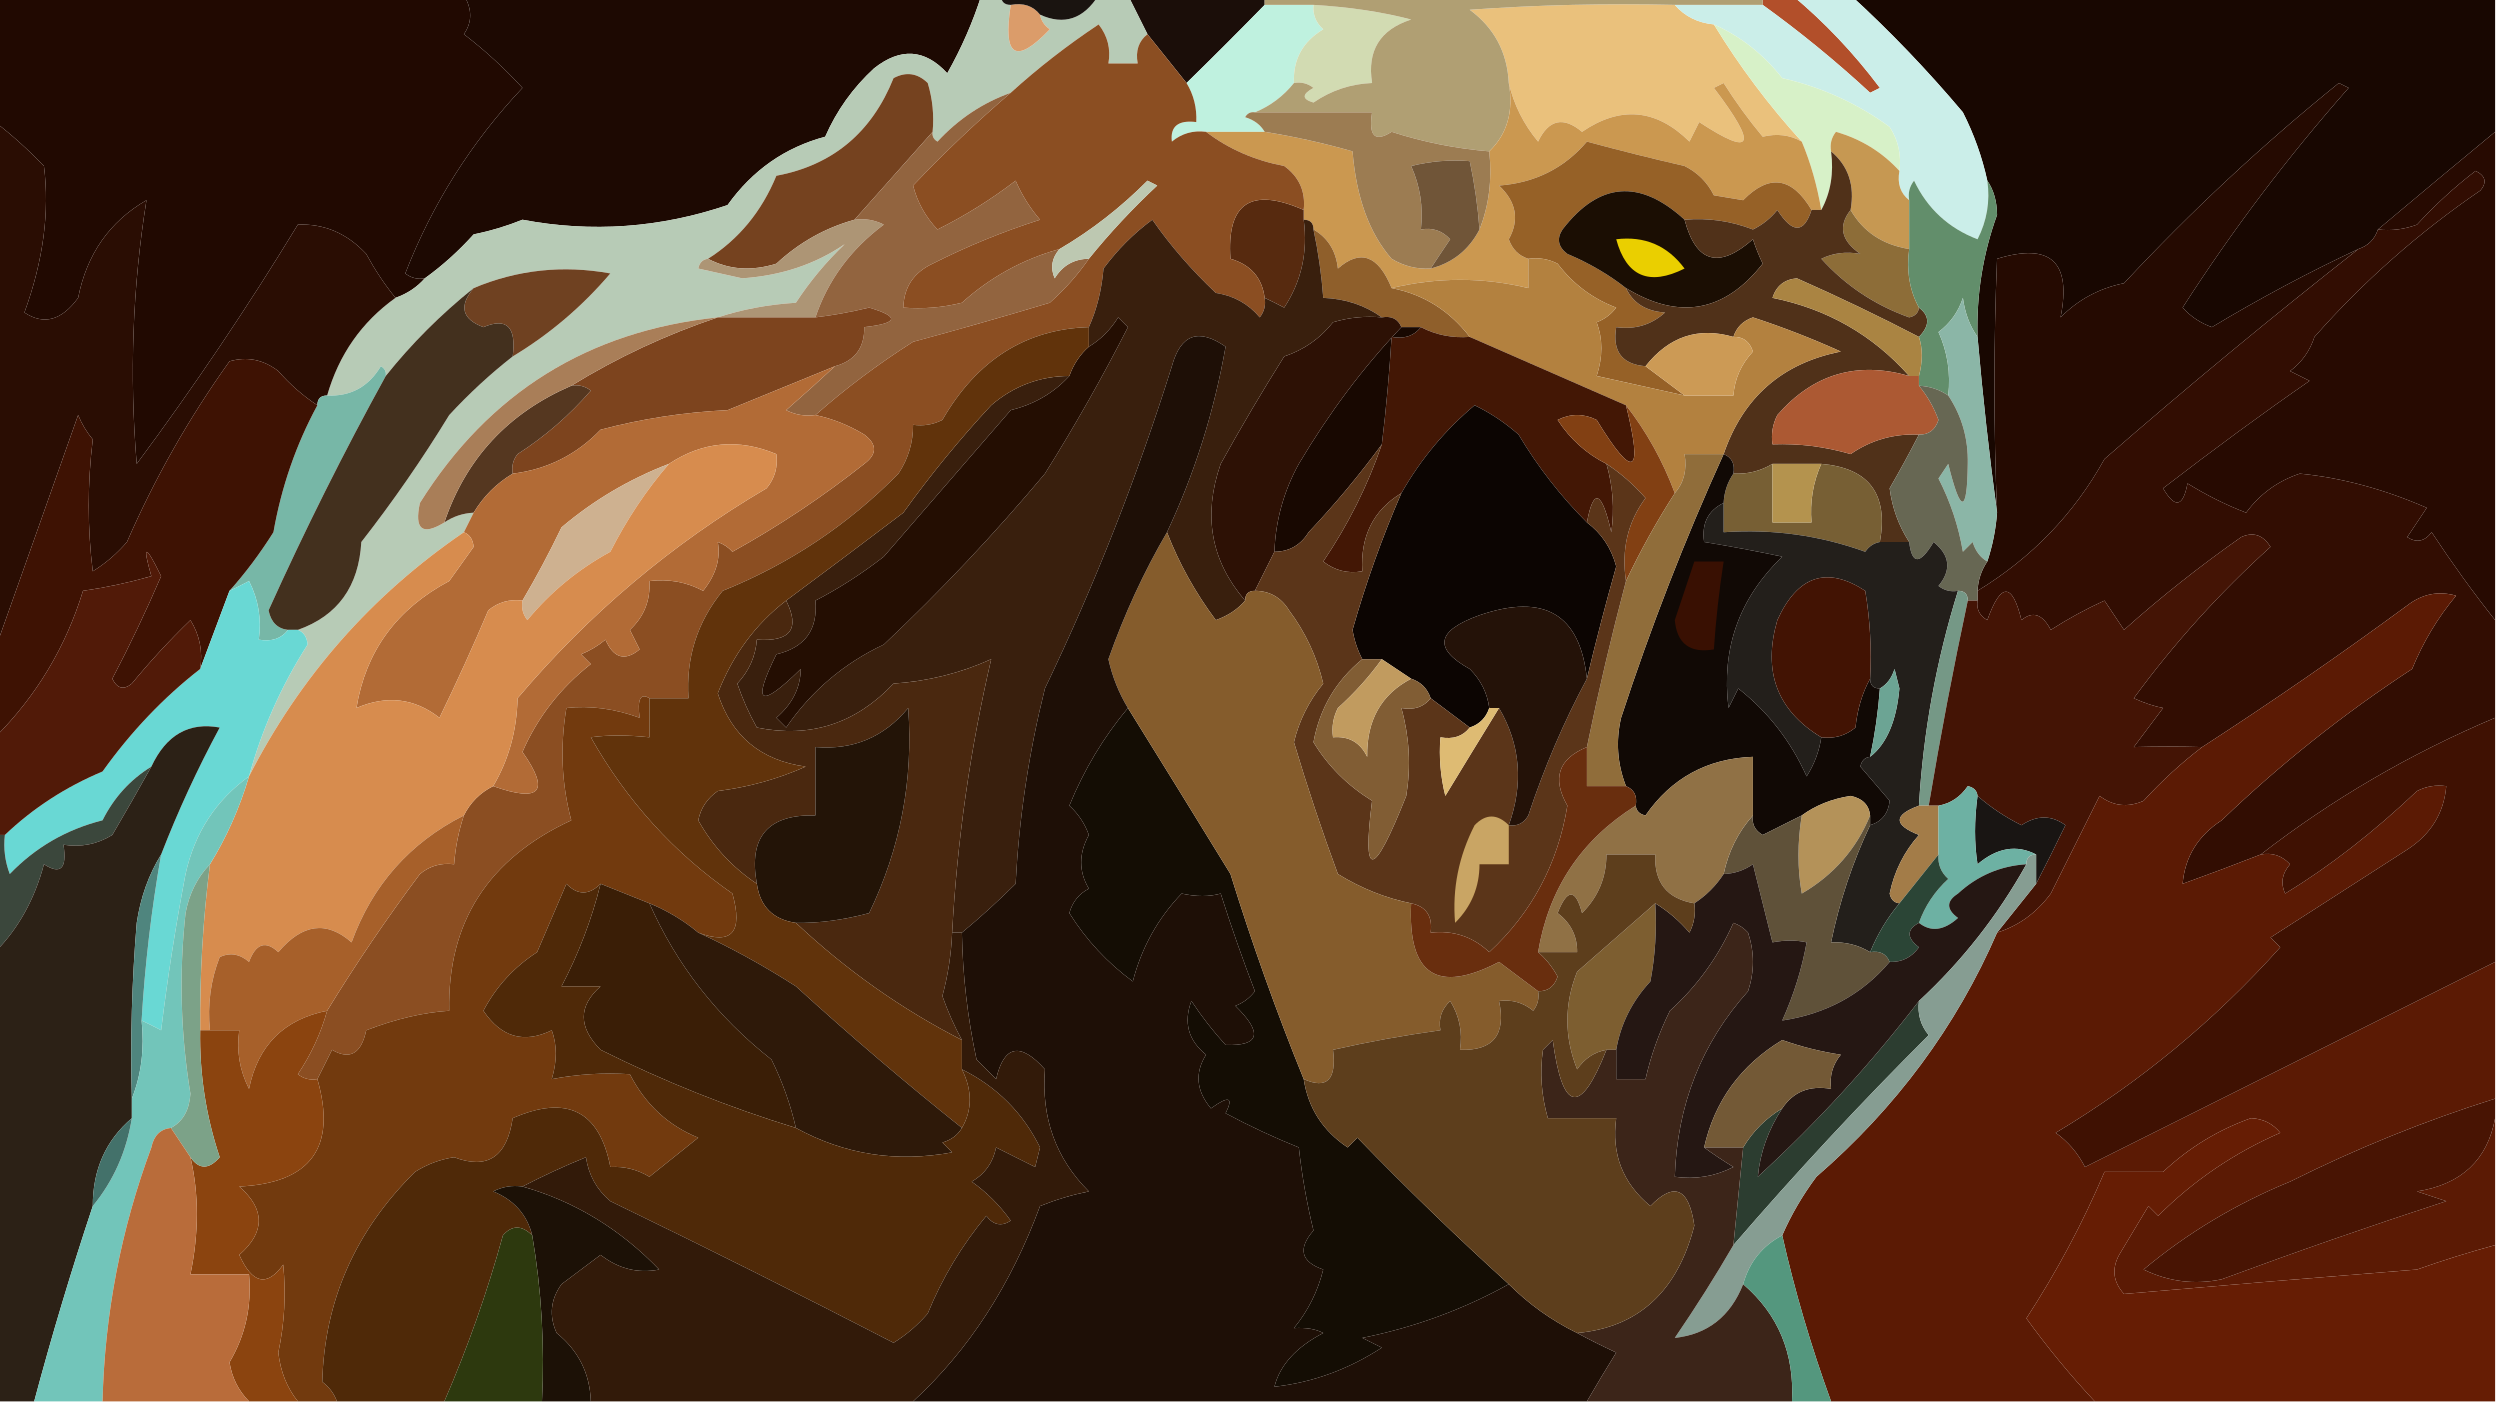 <?xml version="1.0" encoding="UTF-8"?>
<!DOCTYPE svg PUBLIC "-//W3C//DTD SVG 1.1//EN" "http://www.w3.org/Graphics/SVG/1.1/DTD/svg11.dtd">
<svg xmlns="http://www.w3.org/2000/svg" version="1.1" width="256px" height="144px" style="shape-rendering:geometricPrecision; text-rendering:geometricPrecision; image-rendering:optimizeQuality; fill-rule:evenodd; clip-rule:evenodd" xmlns:xlink="http://www.w3.org/1999/xlink">
<g><path style="opacity:1" fill="#210901" d="M -0.5,-0.5 C 15.5,-0.5 31.5,-0.5 47.5,-0.5C 48.363,0.94 48.363,2.274 47.5,3.5C 49.65,5.149 51.65,6.982 53.5,9C 48.252,14.574 44.252,20.907 41.5,28C 42.094,28.464 42.761,28.631 43.5,28.5C 42.709,29.401 41.709,30.068 40.5,30.5C 39.399,29.152 38.399,27.652 37.5,26C 35.535,23.893 33.202,22.893 30.5,23C 25.372,31.426 19.872,39.592 14,47.5C 13.241,38.371 13.574,29.371 15,20.5C 11.221,22.692 8.888,26.025 8,30.5C 6.308,32.822 4.474,33.322 2.5,32C 4.432,26.701 5.098,21.701 4.5,17C 2.862,15.298 1.195,13.798 -0.5,12.5C -0.5,8.167 -0.5,3.833 -0.5,-0.5 Z"/></g>
<g><path style="opacity:1" fill="#1d0902" d="M 47.5,-0.5 C 65.167,-0.5 82.833,-0.5 100.5,-0.5C 99.621,2.262 98.454,4.929 97,7.5C 94.716,5.016 92.216,4.849 89.5,7C 87.343,8.981 85.676,11.315 84.5,14C 80.388,15.095 77.055,17.428 74.5,21C 67.588,23.341 60.589,23.841 53.5,22.5C 51.885,23.154 50.218,23.654 48.5,24C 46.962,25.707 45.296,27.207 43.5,28.5C 42.761,28.631 42.094,28.464 41.5,28C 44.252,20.907 48.252,14.574 53.5,9C 51.65,6.982 49.65,5.149 47.5,3.5C 48.363,2.274 48.363,0.94 47.5,-0.5 Z"/></g>
<g><path style="opacity:1" fill="#1b0e09" d="M 115.5,-0.5 C 120.167,-0.5 124.833,-0.5 129.5,-0.5C 129.5,-0.167 129.5,0.167 129.5,0.5C 126.818,3.243 124.151,5.909 121.5,8.5C 120.136,6.809 118.803,5.142 117.5,3.5C 116.833,2.167 116.167,0.833 115.5,-0.5 Z"/></g>
<g><path style="opacity:1" fill="#180701" d="M 189.5,-0.5 C 211.5,-0.5 233.5,-0.5 255.5,-0.5C 255.5,4.167 255.5,8.833 255.5,13.5C 251.506,16.798 247.506,20.131 243.5,23.5C 243.167,24.5 242.5,25.167 241.5,25.5C 236.406,27.882 231.406,30.548 226.5,33.5C 225.328,33.081 224.328,32.415 223.5,31.5C 228.59,23.575 234.257,16.075 240.5,9C 240.167,8.833 239.833,8.667 239.5,8.5C 231.715,14.783 224.382,21.616 217.5,29C 214.972,29.514 212.805,30.68 211,32.5C 212.149,26.814 209.983,24.814 204.5,26.5C 204.141,35.112 204.141,43.779 204.5,52.5C 203.704,46.65 203.037,40.65 202.5,34.5C 202.378,30.187 203.044,26.02 204.5,22C 204.486,20.615 204.152,19.449 203.5,18.5C 202.97,16.076 202.136,13.743 201,11.5C 197.372,7.191 193.539,3.191 189.5,-0.5 Z"/></g>
<g><path style="opacity:1" fill="#b24f2a" d="M 180.5,0.5 C 180.5,0.167 180.5,-0.167 180.5,-0.5C 181.5,-0.5 182.5,-0.5 183.5,-0.5C 186.822,2.263 189.822,5.43 192.5,9C 192.167,9.167 191.833,9.333 191.5,9.5C 187.986,6.253 184.32,3.253 180.5,0.5 Z"/></g>
<g><path style="opacity:1" fill="#bff1df" d="M 129.5,0.5 C 131.167,0.5 132.833,0.5 134.5,0.5C 134.414,1.496 134.748,2.329 135.5,3C 133.393,4.264 132.393,6.097 132.5,8.5C 131.41,9.857 130.076,10.857 128.5,11.5C 128.062,11.435 127.728,11.601 127.5,12C 128.416,12.278 129.082,12.778 129.5,13.5C 127.5,13.5 125.5,13.5 123.5,13.5C 122.178,13.33 121.011,13.663 120,14.5C 119.812,12.939 120.645,12.272 122.5,12.5C 122.567,11.041 122.234,9.708 121.5,8.5C 124.151,5.909 126.818,3.243 129.5,0.5 Z"/></g>
<g><path style="opacity:1" fill="#eac17c" d="M 171.5,0.5 C 172.514,1.674 173.847,2.34 175.5,2.5C 178.115,6.783 181.115,10.783 184.5,14.5C 183.293,13.811 181.959,13.645 180.5,14C 179.044,12.255 177.711,10.422 176.5,8.5C 176.167,8.667 175.833,8.833 175.5,9C 180.044,14.975 179.544,16.142 174,12.5C 173.667,13.167 173.333,13.833 173,14.5C 169.6,11.143 165.933,10.81 162,13.5C 160.093,11.897 158.593,12.23 157.5,14.5C 156.016,12.718 155.016,10.718 154.5,8.5C 154.341,5.346 153.007,2.846 150.5,1C 157.492,0.5 164.492,0.334 171.5,0.5 Z"/></g>
<g><path style="opacity:1" fill="#cbeee9" d="M 183.5,-0.5 C 185.5,-0.5 187.5,-0.5 189.5,-0.5C 193.539,3.191 197.372,7.191 201,11.5C 202.136,13.743 202.97,16.076 203.5,18.5C 203.799,20.604 203.466,22.604 202.5,24.5C 199.53,23.363 197.364,21.363 196,18.5C 195.536,19.094 195.369,19.761 195.5,20.5C 194.596,19.791 194.263,18.791 194.5,17.5C 194.714,15.856 194.38,14.356 193.5,13C 190.195,10.587 186.529,8.92 182.5,8C 180.559,5.546 178.225,3.713 175.5,2.5C 173.847,2.34 172.514,1.674 171.5,0.5C 174.5,0.5 177.5,0.5 180.5,0.5C 184.32,3.253 187.986,6.253 191.5,9.5C 191.833,9.333 192.167,9.167 192.5,9C 189.822,5.43 186.822,2.263 183.5,-0.5 Z"/></g>
<g><path style="opacity:1" fill="#d2dbb2" d="M 134.5,0.5 C 138.205,0.721 141.539,1.22 144.5,2C 141.307,3.026 139.974,5.192 140.5,8.5C 138.323,8.586 136.323,9.253 134.5,10.5C 133.304,10.154 133.304,9.654 134.5,9C 133.906,8.536 133.239,8.369 132.5,8.5C 132.393,6.097 133.393,4.264 135.5,3C 134.748,2.329 134.414,1.496 134.5,0.5 Z"/></g>
<g><path style="opacity:1" fill="#b09f73" d="M 129.5,0.5 C 129.5,0.167 129.5,-0.167 129.5,-0.5C 146.5,-0.5 163.5,-0.5 180.5,-0.5C 180.5,-0.167 180.5,0.167 180.5,0.5C 177.5,0.5 174.5,0.5 171.5,0.5C 164.492,0.334 157.492,0.5 150.5,1C 153.007,2.846 154.341,5.346 154.5,8.5C 155.01,11.388 154.344,13.721 152.5,15.5C 149.09,15.218 145.757,14.551 142.5,13.5C 140.786,14.608 140.119,13.942 140.5,11.5C 136.5,11.5 132.5,11.5 128.5,11.5C 130.076,10.857 131.41,9.857 132.5,8.5C 133.239,8.369 133.906,8.536 134.5,9C 133.304,9.654 133.304,10.154 134.5,10.5C 136.323,9.253 138.323,8.586 140.5,8.5C 139.974,5.192 141.307,3.026 144.5,2C 141.539,1.22 138.205,0.721 134.5,0.5C 132.833,0.5 131.167,0.5 129.5,0.5 Z"/></g>
<g><path style="opacity:1" fill="#d7f1c8" d="M 175.5,2.5 C 178.225,3.713 180.559,5.546 182.5,8C 186.529,8.92 190.195,10.587 193.5,13C 194.38,14.356 194.714,15.856 194.5,17.5C 192.727,15.568 190.561,14.234 188,13.5C 187.536,14.094 187.369,14.761 187.5,15.5C 187.795,17.735 187.461,19.735 186.5,21.5C 186.073,18.99 185.407,16.657 184.5,14.5C 181.115,10.783 178.115,6.783 175.5,2.5 Z"/></g>
<g><path style="opacity:1" fill="#cb9850" d="M 154.5,8.5 C 155.016,10.718 156.016,12.718 157.5,14.5C 158.593,12.23 160.093,11.897 162,13.5C 165.933,10.81 169.6,11.143 173,14.5C 173.333,13.833 173.667,13.167 174,12.5C 179.544,16.142 180.044,14.975 175.5,9C 175.833,8.833 176.167,8.667 176.5,8.5C 177.711,10.422 179.044,12.255 180.5,14C 181.959,13.645 183.293,13.811 184.5,14.5C 185.407,16.657 186.073,18.99 186.5,21.5C 186.167,21.5 185.833,21.5 185.5,21.5C 183.496,18.113 181.162,17.78 178.5,20.5C 177.5,20.333 176.5,20.167 175.5,20C 174.833,18.667 173.833,17.667 172.5,17C 169.141,16.229 165.808,15.395 162.5,14.5C 160.179,17.226 157.179,18.726 153.5,19C 155.276,20.671 155.61,22.504 154.5,24.5C 154.855,25.522 155.522,26.189 156.5,26.5C 156.5,27.5 156.5,28.5 156.5,29.5C 151.853,28.376 147.187,28.376 142.5,29.5C 141.134,26.142 139.301,25.476 137,27.5C 136.8,25.68 135.966,24.347 134.5,23.5C 134.5,22.833 134.167,22.5 133.5,22.5C 133.5,22.167 133.5,21.833 133.5,21.5C 133.703,19.61 133.037,18.11 131.5,17C 128.47,16.422 125.803,15.255 123.5,13.5C 125.5,13.5 127.5,13.5 129.5,13.5C 132.522,13.981 135.522,14.648 138.5,15.5C 138.884,20.219 140.217,23.885 142.5,26.5C 143.736,27.246 145.07,27.579 146.5,27.5C 148.749,26.92 150.415,25.587 151.5,23.5C 152.473,21.052 152.806,18.385 152.5,15.5C 154.344,13.721 155.01,11.388 154.5,8.5 Z"/></g>
<g><path style="opacity:1" fill="#9c7c52" d="M 128.5,11.5 C 132.5,11.5 136.5,11.5 140.5,11.5C 140.119,13.942 140.786,14.608 142.5,13.5C 145.757,14.551 149.09,15.218 152.5,15.5C 152.806,18.385 152.473,21.052 151.5,23.5C 151.326,21.139 150.993,18.806 150.5,16.5C 148.473,16.338 146.473,16.505 144.5,17C 145.423,19.041 145.756,21.207 145.5,23.5C 146.675,23.281 147.675,23.614 148.5,24.5C 147.807,25.518 147.141,26.518 146.5,27.5C 145.07,27.579 143.736,27.246 142.5,26.5C 140.217,23.885 138.884,20.219 138.5,15.5C 135.522,14.648 132.522,13.981 129.5,13.5C 129.082,12.778 128.416,12.278 127.5,12C 127.728,11.601 128.062,11.435 128.5,11.5 Z"/></g>
<g><path style="opacity:1" fill="#b7cbb6" d="M 100.5,-0.5 C 101.167,-0.5 101.833,-0.5 102.5,-0.5C 102.5,0.167 102.833,0.5 103.5,0.5C 102.664,5.837 103.998,6.67 107.5,3C 106.944,2.617 106.611,2.117 106.5,1.5C 108.958,2.62 110.958,1.953 112.5,-0.5C 113.5,-0.5 114.5,-0.5 115.5,-0.5C 116.167,0.833 116.833,2.167 117.5,3.5C 116.596,4.209 116.263,5.209 116.5,6.5C 115.5,6.5 114.5,6.5 113.5,6.5C 113.762,5.022 113.429,3.689 112.5,2.5C 109.256,4.662 106.256,6.995 103.5,9.5C 100.628,10.526 98.128,12.192 96,14.5C 95.601,14.272 95.435,13.938 95.5,13.5C 95.66,11.801 95.493,10.134 95,8.5C 93.951,7.483 92.784,7.316 91.5,8C 89.262,13.581 85.262,16.915 79.5,18C 77.989,21.663 75.655,24.497 72.5,26.5C 71.957,26.56 71.624,26.893 71.5,27.5C 73,27.833 74.5,28.167 76,28.5C 79.989,28.229 83.489,27.062 86.5,25C 84.595,26.815 82.928,28.815 81.5,31C 78.635,31.183 75.969,31.683 73.5,32.5C 60.234,33.882 50.067,40.215 43,51.5C 42.406,54.219 43.239,54.886 45.5,53.5C 46.391,52.89 47.391,52.557 48.5,52.5C 48.167,53.167 47.833,53.833 47.5,54.5C 38.06,60.943 30.727,69.276 25.5,79.5C 26.787,74.754 28.787,70.254 31.5,66C 31.43,65.235 31.097,64.735 30.5,64.5C 34.576,63.06 36.742,60.06 37,55.5C 40.247,51.341 43.247,47.008 46,42.5C 48.037,40.294 50.203,38.294 52.5,36.5C 56.279,34.223 59.613,31.39 62.5,28C 57.642,27.119 52.976,27.619 48.5,29.5C 45.139,32.194 42.139,35.194 39.5,38.5C 39.565,38.062 39.399,37.728 39,37.5C 37.736,39.607 35.903,40.607 33.5,40.5C 34.702,36.31 37.035,32.977 40.5,30.5C 41.709,30.068 42.709,29.401 43.5,28.5C 45.296,27.207 46.962,25.707 48.5,24C 50.218,23.654 51.885,23.154 53.5,22.5C 60.589,23.841 67.588,23.341 74.5,21C 77.055,17.428 80.388,15.095 84.5,14C 85.676,11.315 87.343,8.981 89.5,7C 92.216,4.849 94.716,5.016 97,7.5C 98.454,4.929 99.621,2.262 100.5,-0.5 Z"/></g>
<g><path style="opacity:1" fill="#db9c6a" d="M 103.5,0.5 C 104.791,0.263 105.791,0.596 106.5,1.5C 106.611,2.117 106.944,2.617 107.5,3C 103.998,6.67 102.664,5.837 103.5,0.5 Z"/></g>
<g><path style="opacity:1" fill="#1a1410" d="M 102.5,-0.5 C 105.833,-0.5 109.167,-0.5 112.5,-0.5C 110.958,1.953 108.958,2.62 106.5,1.5C 105.791,0.596 104.791,0.263 103.5,0.5C 102.833,0.5 102.5,0.167 102.5,-0.5 Z"/></g>
<g><path style="opacity:1" fill="#75421f" d="M 95.5,13.5 C 92.862,16.474 90.195,19.474 87.5,22.5C 84.484,23.343 81.817,24.843 79.5,27C 76.962,27.796 74.628,27.629 72.5,26.5C 75.655,24.497 77.989,21.663 79.5,18C 85.262,16.915 89.262,13.581 91.5,8C 92.784,7.316 93.951,7.483 95,8.5C 95.493,10.134 95.66,11.801 95.5,13.5 Z"/></g>
<g><path style="opacity:1" fill="#966127" d="M 185.5,21.5 C 184.721,23.927 183.554,23.927 182,21.5C 181.311,22.357 180.478,23.023 179.5,23.5C 177.253,22.626 174.92,22.292 172.5,22.5C 167.91,18.298 163.744,18.632 160,23.5C 159.383,24.449 159.549,25.282 160.5,26C 162.727,26.941 164.727,28.108 166.5,29.5C 167.23,31.045 168.563,31.878 170.5,32C 169.095,33.269 167.429,33.769 165.5,33.5C 165.088,35.973 166.088,37.306 168.5,37.5C 169.833,38.5 171.167,39.5 172.5,40.5C 169.5,39.833 166.5,39.167 163.5,38.5C 164.138,36.54 164.138,34.707 163.5,33C 164.308,32.692 164.975,32.192 165.5,31.5C 163.082,30.585 161.082,29.085 159.5,27C 158.552,26.517 157.552,26.351 156.5,26.5C 155.522,26.189 154.855,25.522 154.5,24.5C 155.61,22.504 155.276,20.671 153.5,19C 157.179,18.726 160.179,17.226 162.5,14.5C 165.808,15.395 169.141,16.229 172.5,17C 173.833,17.667 174.833,18.667 175.5,20C 176.5,20.167 177.5,20.333 178.5,20.5C 181.162,17.78 183.496,18.113 185.5,21.5 Z"/></g>
<g><path style="opacity:1" fill="#c69852" d="M 194.5,17.5 C 194.263,18.791 194.596,19.791 195.5,20.5C 195.5,22.167 195.5,23.833 195.5,25.5C 192.775,25.063 190.775,23.73 189.5,21.5C 189.946,18.99 189.28,16.99 187.5,15.5C 187.369,14.761 187.536,14.094 188,13.5C 190.561,14.234 192.727,15.568 194.5,17.5 Z"/></g>
<g><path style="opacity:1" fill="#2a0d03" d="M -0.5,12.5 C 1.195,13.798 2.862,15.298 4.5,17C 5.098,21.701 4.432,26.701 2.5,32C 4.474,33.322 6.308,32.822 8,30.5C 8.888,26.025 11.221,22.692 15,20.5C 13.574,29.371 13.241,38.371 14,47.5C 19.872,39.592 25.372,31.426 30.5,23C 33.202,22.893 35.535,23.893 37.5,26C 38.399,27.652 39.399,29.152 40.5,30.5C 37.035,32.977 34.702,36.31 33.5,40.5C 32.833,40.5 32.5,40.833 32.5,41.5C 31.038,40.542 29.705,39.376 28.5,38C 26.956,36.813 25.289,36.48 23.5,37C 19.353,42.793 15.853,48.959 13,55.5C 11.98,56.687 10.814,57.687 9.5,58.5C 8.949,54.066 8.949,49.566 9.5,45C 8.874,44.25 8.374,43.416 8,42.5C 5.158,50.557 2.325,58.557 -0.5,66.5C -0.5,48.5 -0.5,30.5 -0.5,12.5 Z"/></g>
<g><path style="opacity:1" fill="#705538" d="M 151.5,23.5 C 150.415,25.587 148.749,26.92 146.5,27.5C 147.141,26.518 147.807,25.518 148.5,24.5C 147.675,23.614 146.675,23.281 145.5,23.5C 145.756,21.207 145.423,19.041 144.5,17C 146.473,16.505 148.473,16.338 150.5,16.5C 150.993,18.806 151.326,21.139 151.5,23.5 Z"/></g>
<g><path style="opacity:1" fill="#572a0f" d="M 133.5,21.5 C 133.5,21.833 133.5,22.167 133.5,22.5C 133.937,25.807 133.27,28.807 131.5,31.5C 130.817,31.137 130.15,30.804 129.5,30.5C 129.238,28.436 128.071,27.103 126,26.5C 125.599,20.785 128.099,19.119 133.5,21.5 Z"/></g>
<g><path style="opacity:1" fill="#1b0e03" d="M 172.5,22.5 C 173.674,26.913 176.008,27.58 179.5,24.5C 179.736,25.247 180.07,26.081 180.5,27C 176.594,31.976 171.927,32.809 166.5,29.5C 164.727,28.108 162.727,26.941 160.5,26C 159.549,25.282 159.383,24.449 160,23.5C 163.744,18.632 167.91,18.298 172.5,22.5 Z"/></g>
<g><path style="opacity:1" fill="#8d6d38" d="M 189.5,21.5 C 190.775,23.73 192.775,25.063 195.5,25.5C 195.205,27.735 195.539,29.735 196.5,31.5C 196.44,32.043 196.107,32.376 195.5,32.5C 191.984,31.244 188.984,29.244 186.5,26.5C 187.716,25.904 189.049,25.737 190.5,26C 188.534,24.653 188.201,23.153 189.5,21.5 Z"/></g>
<g><path style="opacity:1" fill="#eacf00" d="M 165.5,24.5 C 168.421,24.146 170.754,25.146 172.5,27.5C 168.867,29.317 166.533,28.317 165.5,24.5 Z"/></g>
<g><path style="opacity:1" fill="#ad9575" d="M 87.5,22.5 C 88.552,22.351 89.552,22.517 90.5,23C 87.11,25.533 84.777,28.699 83.5,32.5C 80.167,32.5 76.833,32.5 73.5,32.5C 75.969,31.683 78.635,31.183 81.5,31C 82.928,28.815 84.595,26.815 86.5,25C 83.489,27.062 79.989,28.229 76,28.5C 74.5,28.167 73,27.833 71.5,27.5C 71.624,26.893 71.957,26.56 72.5,26.5C 74.628,27.629 76.962,27.796 79.5,27C 81.817,24.843 84.484,23.343 87.5,22.5 Z"/></g>
<g><path style="opacity:1" fill="#503119" d="M 187.5,15.5 C 189.28,16.99 189.946,18.99 189.5,21.5C 188.201,23.153 188.534,24.653 190.5,26C 189.049,25.737 187.716,25.904 186.5,26.5C 188.984,29.244 191.984,31.244 195.5,32.5C 196.107,32.376 196.44,32.043 196.5,31.5C 197.625,32.348 197.625,33.348 196.5,34.5C 192.458,32.397 188.291,30.397 184,28.5C 182.72,28.613 181.887,29.28 181.5,30.5C 187.089,31.626 191.756,34.292 195.5,38.5C 190.16,36.96 185.66,38.294 182,42.5C 181.517,43.448 181.351,44.448 181.5,45.5C 184.219,45.398 186.885,45.731 189.5,46.5C 191.577,45.063 193.91,44.396 196.5,44.5C 195.562,46.326 194.562,48.159 193.5,50C 193.758,52.009 194.425,53.843 195.5,55.5C 194.5,55.5 193.5,55.5 192.5,55.5C 193.387,50.592 191.387,47.925 186.5,47.5C 184.833,47.5 183.167,47.5 181.5,47.5C 180.292,48.234 178.959,48.567 177.5,48.5C 177.672,47.508 177.338,46.842 176.5,46.5C 178.487,40.687 182.487,37.187 188.5,36C 185.605,34.687 182.605,33.52 179.5,32.5C 178.478,32.855 177.811,33.522 177.5,34.5C 173.902,33.455 170.902,34.455 168.5,37.5C 166.088,37.306 165.088,35.973 165.5,33.5C 167.429,33.769 169.095,33.269 170.5,32C 168.563,31.878 167.23,31.045 166.5,29.5C 171.927,32.809 176.594,31.976 180.5,27C 180.07,26.081 179.736,25.247 179.5,24.5C 176.008,27.58 173.674,26.913 172.5,22.5C 174.92,22.292 177.253,22.626 179.5,23.5C 180.478,23.023 181.311,22.357 182,21.5C 183.554,23.927 184.721,23.927 185.5,21.5C 185.833,21.5 186.167,21.5 186.5,21.5C 187.461,19.735 187.795,17.735 187.5,15.5 Z"/></g>
<g><path style="opacity:1" fill="#628e6b" d="M 203.5,18.5 C 204.152,19.449 204.486,20.615 204.5,22C 203.044,26.02 202.378,30.187 202.5,34.5C 201.71,33.392 201.21,32.058 201,30.5C 200.535,31.931 199.701,33.097 198.5,34C 199.423,36.041 199.756,38.208 199.5,40.5C 198.609,39.89 197.609,39.557 196.5,39.5C 196.5,39.167 196.5,38.833 196.5,38.5C 196.888,37.024 196.888,35.691 196.5,34.5C 197.625,33.348 197.625,32.348 196.5,31.5C 195.539,29.735 195.205,27.735 195.5,25.5C 195.5,23.833 195.5,22.167 195.5,20.5C 195.369,19.761 195.536,19.094 196,18.5C 197.364,21.363 199.53,23.363 202.5,24.5C 203.466,22.604 203.799,20.604 203.5,18.5 Z"/></g>
<g><path style="opacity:1" fill="#8f5f2b" d="M 134.5,23.5 C 135.966,24.347 136.8,25.68 137,27.5C 139.301,25.476 141.134,26.142 142.5,29.5C 145.762,30.135 148.428,31.802 150.5,34.5C 148.708,34.634 147.042,34.301 145.5,33.5C 144.833,33.5 144.167,33.5 143.5,33.5C 143.158,32.662 142.492,32.328 141.5,32.5C 139.786,31.262 137.786,30.595 135.5,30.5C 135.326,28.139 134.993,25.806 134.5,23.5 Z"/></g>
<g><path style="opacity:1" fill="#250a01" d="M 241.5,25.5 C 232.68,32.42 224.013,39.587 215.5,47C 212.394,52.608 208.061,57.108 202.5,60.5C 202.557,59.391 202.89,58.391 203.5,57.5C 204.038,55.883 204.371,54.216 204.5,52.5C 204.141,43.779 204.141,35.112 204.5,26.5C 209.983,24.814 212.149,26.814 211,32.5C 212.805,30.68 214.972,29.514 217.5,29C 224.382,21.616 231.715,14.783 239.5,8.5C 239.833,8.667 240.167,8.833 240.5,9C 234.257,16.075 228.59,23.575 223.5,31.5C 224.328,32.415 225.328,33.081 226.5,33.5C 231.406,30.548 236.406,27.882 241.5,25.5 Z"/></g>
<g><path style="opacity:1" fill="#b3813f" d="M 156.5,26.5 C 157.552,26.351 158.552,26.517 159.5,27C 161.082,29.085 163.082,30.585 165.5,31.5C 164.975,32.192 164.308,32.692 163.5,33C 164.138,34.707 164.138,36.54 163.5,38.5C 166.5,39.167 169.5,39.833 172.5,40.5C 174.167,40.5 175.833,40.5 177.5,40.5C 177.626,38.8 178.293,37.3 179.5,36C 179.164,34.97 178.497,34.47 177.5,34.5C 177.811,33.522 178.478,32.855 179.5,32.5C 182.605,33.52 185.605,34.687 188.5,36C 182.487,37.187 178.487,40.687 176.5,46.5C 175.167,46.5 173.833,46.5 172.5,46.5C 172.768,48.099 172.434,49.432 171.5,50.5C 170.271,47.2 168.605,44.2 166.5,41.5C 161.167,39.167 155.833,36.833 150.5,34.5C 148.428,31.802 145.762,30.135 142.5,29.5C 147.187,28.376 151.853,28.376 156.5,29.5C 156.5,28.5 156.5,27.5 156.5,26.5 Z"/></g>
<g><path style="opacity:1" fill="#aa8442" d="M 196.5,34.5 C 196.888,35.691 196.888,37.024 196.5,38.5C 196.167,38.5 195.833,38.5 195.5,38.5C 191.756,34.292 187.089,31.626 181.5,30.5C 181.887,29.28 182.72,28.613 184,28.5C 188.291,30.397 192.458,32.397 196.5,34.5 Z"/></g>
<g><path style="opacity:1" fill="#92643f" d="M 103.5,9.5 C 100.044,12.454 96.711,15.62 93.5,19C 93.946,20.726 94.779,22.226 96,23.5C 98.835,22.084 101.502,20.417 104,18.5C 104.635,19.966 105.469,21.3 106.5,22.5C 102.718,23.705 99.052,25.205 95.5,27C 93.561,27.908 92.561,29.408 92.5,31.5C 94.527,31.662 96.527,31.495 98.5,31C 101.406,28.381 104.739,26.547 108.5,25.5C 107.697,26.423 107.53,27.423 108,28.5C 108.816,27.177 109.983,26.511 111.5,26.5C 110.375,28.129 109.041,29.629 107.5,31C 102.793,32.416 98.126,33.749 93.5,35C 89.92,37.277 86.586,39.777 83.5,42.5C 82.448,42.65 81.448,42.483 80.5,42C 82.24,40.483 83.906,38.983 85.5,37.5C 87.532,36.952 88.532,35.619 88.5,33.5C 91.988,33.101 92.154,32.434 89,31.5C 87.175,31.943 85.342,32.277 83.5,32.5C 84.777,28.699 87.11,25.533 90.5,23C 89.552,22.517 88.552,22.351 87.5,22.5C 90.195,19.474 92.862,16.474 95.5,13.5C 95.435,13.938 95.601,14.272 96,14.5C 98.128,12.192 100.628,10.526 103.5,9.5 Z"/></g>
<g><path style="opacity:1" fill="#6f4121" d="M 52.5,36.5 C 52.895,33.477 51.895,32.477 49.5,33.5C 47.3,32.675 46.966,31.342 48.5,29.5C 52.976,27.619 57.642,27.119 62.5,28C 59.613,31.39 56.279,34.223 52.5,36.5 Z"/></g>
<g><path style="opacity:1" fill="#7d441e" d="M 85.5,37.5 C 81.855,38.987 78.188,40.487 74.5,42C 70.082,42.208 65.749,42.874 61.5,44C 59.024,46.571 56.024,48.071 52.5,48.5C 52.369,47.761 52.536,47.094 53,46.5C 55.795,44.707 58.295,42.54 60.5,40C 59.906,39.536 59.239,39.369 58.5,39.5C 63.245,36.587 68.245,34.253 73.5,32.5C 76.833,32.5 80.167,32.5 83.5,32.5C 85.342,32.277 87.175,31.943 89,31.5C 92.154,32.434 91.988,33.101 88.5,33.5C 88.532,35.619 87.532,36.952 85.5,37.5 Z"/></g>
<g><path style="opacity:1" fill="#431705" d="M 145.5,33.5 C 147.042,34.301 148.708,34.634 150.5,34.5C 155.833,36.833 161.167,39.167 166.5,41.5C 168.287,48.692 167.287,49.192 163.5,43C 162.167,42.333 160.833,42.333 159.5,43C 160.78,44.966 162.447,46.466 164.5,47.5C 165.167,49.819 165.334,52.153 165,54.5C 164.013,50.233 163.179,49.9 162.5,53.5C 159.801,50.799 157.467,47.799 155.5,44.5C 154.126,43.289 152.626,42.289 151,41.5C 147.985,44.02 145.485,47.02 143.5,50.5C 140.625,52.248 139.292,54.915 139.5,58.5C 138.022,58.762 136.689,58.429 135.5,57.5C 138.059,53.715 140.059,49.715 141.5,45.5C 141.942,41.846 142.276,38.179 142.5,34.5C 143.791,34.737 144.791,34.404 145.5,33.5 Z"/></g>
<g><path style="opacity:1" fill="#270a01" d="M 255.5,13.5 C 255.5,30.167 255.5,46.833 255.5,63.5C 253.25,60.666 251.084,57.666 249,54.5C 248.282,55.451 247.449,55.617 246.5,55C 247.167,54 247.833,53 248.5,52C 244.112,50.084 239.779,48.918 235.5,48.5C 233.247,49.253 231.413,50.586 230,52.5C 227.912,51.692 225.912,50.692 224,49.5C 223.549,51.929 222.715,52.096 221.5,50C 226.821,45.902 231.821,42.235 236.5,39C 235.833,38.667 235.167,38.333 234.5,38C 235.701,37.097 236.535,35.931 237,34.5C 242.045,28.788 247.712,23.788 254,19.5C 254.688,18.668 254.521,18.002 253.5,17.5C 251.35,19.149 249.35,20.982 247.5,23C 246.207,23.49 244.873,23.657 243.5,23.5C 247.506,20.131 251.506,16.798 255.5,13.5 Z"/></g>
<g><path style="opacity:1" fill="#180801" d="M 143.5,33.5 C 144.167,33.5 144.833,33.5 145.5,33.5C 144.791,34.404 143.791,34.737 142.5,34.5C 142.276,38.179 141.942,41.846 141.5,45.5C 139.211,48.627 136.711,51.627 134,54.5C 133.184,55.823 132.017,56.489 130.5,56.5C 130.618,53.312 131.451,50.312 133,47.5C 136.099,42.275 139.599,37.608 143.5,33.5 Z"/></g>
<g><path style="opacity:1" fill="#cc9a55" d="M 177.5,34.5 C 178.497,34.47 179.164,34.97 179.5,36C 178.293,37.3 177.626,38.8 177.5,40.5C 175.833,40.5 174.167,40.5 172.5,40.5C 171.167,39.5 169.833,38.5 168.5,37.5C 170.902,34.455 173.902,33.455 177.5,34.5 Z"/></g>
<g><path style="opacity:1" fill="#8b4e22" d="M 117.5,3.5 C 118.803,5.142 120.136,6.809 121.5,8.5C 122.234,9.708 122.567,11.041 122.5,12.5C 120.645,12.272 119.812,12.939 120,14.5C 121.011,13.663 122.178,13.33 123.5,13.5C 125.803,15.255 128.47,16.422 131.5,17C 133.037,18.11 133.703,19.61 133.5,21.5C 128.099,19.119 125.599,20.785 126,26.5C 128.071,27.103 129.238,28.436 129.5,30.5C 129.631,31.239 129.464,31.906 129,32.5C 127.829,31.107 126.329,30.273 124.5,30C 121.984,27.62 119.817,25.12 118,22.5C 116.127,23.868 114.46,25.534 113,27.5C 112.809,29.708 112.309,31.708 111.5,33.5C 105.035,33.701 100.035,36.868 96.5,43C 95.552,43.483 94.552,43.65 93.5,43.5C 93.509,45.308 93.009,46.975 92,48.5C 86.819,53.755 80.819,57.755 74,60.5C 71.396,63.697 70.229,67.364 70.5,71.5C 69.167,71.5 67.833,71.5 66.5,71.5C 65.58,70.933 65.246,71.599 65.5,73.5C 62.911,72.562 60.411,72.229 58,72.5C 57.335,76.442 57.501,80.276 58.5,84C 49.989,87.94 45.822,94.44 46,103.5C 43.328,103.676 40.495,104.343 37.5,105.5C 36.992,107.904 35.825,108.571 34,107.5C 33.487,108.527 32.987,109.527 32.5,110.5C 31.761,110.631 31.094,110.464 30.5,110C 31.862,107.966 32.862,105.799 33.5,103.5C 36.42,98.732 39.587,94.066 43,89.5C 44.011,88.663 45.178,88.33 46.5,88.5C 46.629,86.784 46.962,85.117 47.5,83.5C 48.167,82.167 49.167,81.167 50.5,80.5C 55.359,82.224 56.359,81.057 53.5,77C 55.046,73.446 57.38,70.446 60.5,68C 60.167,67.667 59.833,67.333 59.5,67C 60.416,66.626 61.25,66.126 62,65.5C 62.826,67.405 63.993,67.739 65.5,66.5C 65.167,65.833 64.833,65.167 64.5,64.5C 65.95,63.15 66.617,61.483 66.5,59.5C 68.467,59.261 70.3,59.594 72,60.5C 73.31,58.868 73.81,57.201 73.5,55.5C 74.086,55.709 74.586,56.043 75,56.5C 79.719,53.886 84.219,50.886 88.5,47.5C 89.833,46.5 89.833,45.5 88.5,44.5C 86.925,43.544 85.258,42.877 83.5,42.5C 86.586,39.777 89.92,37.277 93.5,35C 98.126,33.749 102.793,32.416 107.5,31C 109.041,29.629 110.375,28.129 111.5,26.5C 113.628,23.87 115.961,21.37 118.5,19C 118.167,18.833 117.833,18.667 117.5,18.5C 114.748,21.263 111.748,23.597 108.5,25.5C 104.739,26.547 101.406,28.381 98.5,31C 96.527,31.495 94.527,31.662 92.5,31.5C 92.561,29.408 93.561,27.908 95.5,27C 99.052,25.205 102.718,23.705 106.5,22.5C 105.469,21.3 104.635,19.966 104,18.5C 101.502,20.417 98.835,22.084 96,23.5C 94.779,22.226 93.946,20.726 93.5,19C 96.711,15.62 100.044,12.454 103.5,9.5C 106.256,6.995 109.256,4.662 112.5,2.5C 113.429,3.689 113.762,5.022 113.5,6.5C 114.5,6.5 115.5,6.5 116.5,6.5C 116.263,5.209 116.596,4.209 117.5,3.5 Z"/></g>
<g><path style="opacity:1" fill="#bdc8b1" d="M 111.5,26.5 C 109.983,26.511 108.816,27.177 108,28.5C 107.53,27.423 107.697,26.423 108.5,25.5C 111.748,23.597 114.748,21.263 117.5,18.5C 117.833,18.667 118.167,18.833 118.5,19C 115.961,21.37 113.628,23.87 111.5,26.5 Z"/></g>
<g><path style="opacity:1" fill="#ac5933" d="M 195.5,38.5 C 195.833,38.5 196.167,38.5 196.5,38.5C 196.5,38.833 196.5,39.167 196.5,39.5C 197.355,40.531 198.022,41.697 198.5,43C 198.164,44.03 197.497,44.53 196.5,44.5C 193.91,44.396 191.577,45.063 189.5,46.5C 186.885,45.731 184.219,45.398 181.5,45.5C 181.351,44.448 181.517,43.448 182,42.5C 185.66,38.294 190.16,36.96 195.5,38.5 Z"/></g>
<g><path style="opacity:1" fill="#8bb6a7" d="M 202.5,34.5 C 203.037,40.65 203.704,46.65 204.5,52.5C 204.371,54.216 204.038,55.883 203.5,57.5C 202.778,57.083 202.278,56.416 202,55.5C 201.667,55.833 201.333,56.167 201,56.5C 200.551,53.868 199.717,51.368 198.5,49C 198.833,48.5 199.167,48 199.5,47.5C 200.771,52.662 201.438,52.662 201.5,47.5C 201.558,44.922 200.891,42.589 199.5,40.5C 199.756,38.208 199.423,36.041 198.5,34C 199.701,33.097 200.535,31.931 201,30.5C 201.21,32.058 201.71,33.392 202.5,34.5 Z"/></g>
<g><path style="opacity:1" fill="#553720" d="M 58.5,39.5 C 59.239,39.369 59.906,39.536 60.5,40C 58.295,42.54 55.795,44.707 53,46.5C 52.536,47.094 52.369,47.761 52.5,48.5C 50.833,49.5 49.5,50.833 48.5,52.5C 47.391,52.557 46.391,52.89 45.5,53.5C 47.711,46.952 52.044,42.286 58.5,39.5 Z"/></g>
<g><path style="opacity:1" fill="#a97e58" d="M 73.5,32.5 C 68.245,34.253 63.245,36.587 58.5,39.5C 52.044,42.286 47.711,46.952 45.5,53.5C 43.239,54.886 42.406,54.219 43,51.5C 50.067,40.215 60.234,33.882 73.5,32.5 Z"/></g>
<g><path style="opacity:1" fill="#77b7a7" d="M 39.5,38.5 C 35.206,46.29 31.206,54.29 27.5,62.5C 27.747,63.713 28.414,64.38 29.5,64.5C 28.791,65.404 27.791,65.737 26.5,65.5C 26.799,63.396 26.466,61.396 25.5,59.5C 24.817,59.863 24.15,60.196 23.5,60.5C 25.112,58.702 26.612,56.702 28,54.5C 28.82,49.849 30.32,45.516 32.5,41.5C 32.5,40.833 32.833,40.5 33.5,40.5C 35.903,40.607 37.736,39.607 39,37.5C 39.399,37.728 39.565,38.062 39.5,38.5 Z"/></g>
<g><path style="opacity:1" fill="#320d02" d="M 255.5,63.5 C 255.5,66.833 255.5,70.167 255.5,73.5C 246.803,77.174 238.803,81.841 231.5,87.5C 228.807,88.552 226.14,89.552 223.5,90.5C 223.744,87.737 225.077,85.571 227.5,84C 233.505,78.243 240.005,73.076 247,68.5C 248.123,65.751 249.623,63.251 251.5,61C 249.711,60.48 248.044,60.813 246.5,62C 239.62,67.054 232.62,71.887 225.5,76.5C 223.202,76.43 220.868,76.43 218.5,76.5C 219.5,75.167 220.5,73.833 221.5,72.5C 220.603,72.331 219.603,71.998 218.5,71.5C 222.612,65.885 227.278,60.719 232.5,56C 231.725,54.77 230.725,54.437 229.5,55C 225.318,57.926 221.318,61.093 217.5,64.5C 216.833,63.5 216.167,62.5 215.5,61.5C 213.587,62.373 211.753,63.373 210,64.5C 209.147,62.875 208.147,62.542 207,63.5C 206.051,59.622 204.885,59.622 203.5,63.5C 202.702,63.043 202.369,62.376 202.5,61.5C 202.5,61.167 202.5,60.833 202.5,60.5C 208.061,57.108 212.394,52.608 215.5,47C 224.013,39.587 232.68,32.42 241.5,25.5C 242.5,25.167 243.167,24.5 243.5,23.5C 244.873,23.657 246.207,23.49 247.5,23C 249.35,20.982 251.35,19.149 253.5,17.5C 254.521,18.002 254.688,18.668 254,19.5C 247.712,23.788 242.045,28.788 237,34.5C 236.535,35.931 235.701,37.097 234.5,38C 235.167,38.333 235.833,38.667 236.5,39C 231.821,42.235 226.821,45.902 221.5,50C 222.715,52.096 223.549,51.929 224,49.5C 225.912,50.692 227.912,51.692 230,52.5C 231.413,50.586 233.247,49.253 235.5,48.5C 239.779,48.918 244.112,50.084 248.5,52C 247.833,53 247.167,54 246.5,55C 247.449,55.617 248.282,55.451 249,54.5C 251.084,57.666 253.25,60.666 255.5,63.5 Z"/></g>
<g><path style="opacity:1" fill="#3e1203" d="M 32.5,41.5 C 30.32,45.516 28.82,49.849 28,54.5C 26.612,56.702 25.112,58.702 23.5,60.5C 22.5,63.167 21.5,65.833 20.5,68.5C 20.785,66.712 20.452,65.045 19.5,63.5C 17.393,65.53 15.393,67.697 13.5,70C 12.668,70.688 12.002,70.521 11.5,69.5C 13.303,66.061 14.97,62.561 16.5,59C 14.879,55.688 14.546,55.688 15.5,59C 13.187,59.662 10.854,60.162 8.5,60.5C 6.728,66.264 3.728,71.264 -0.5,75.5C -0.5,72.5 -0.5,69.5 -0.5,66.5C 2.325,58.557 5.158,50.557 8,42.5C 8.374,43.416 8.874,44.25 9.5,45C 8.949,49.566 8.949,54.066 9.5,58.5C 10.814,57.687 11.98,56.687 13,55.5C 15.853,48.959 19.353,42.793 23.5,37C 25.289,36.48 26.956,36.813 28.5,38C 29.705,39.376 31.038,40.542 32.5,41.5 Z"/></g>
<g><path style="opacity:1" fill="#43301e" d="M 48.5,29.5 C 46.966,31.342 47.3,32.675 49.5,33.5C 51.895,32.477 52.895,33.477 52.5,36.5C 50.203,38.294 48.037,40.294 46,42.5C 43.247,47.008 40.247,51.341 37,55.5C 36.742,60.06 34.576,63.06 30.5,64.5C 30.167,64.5 29.833,64.5 29.5,64.5C 28.414,64.38 27.747,63.713 27.5,62.5C 31.206,54.29 35.206,46.29 39.5,38.5C 42.139,35.194 45.139,32.194 48.5,29.5 Z"/></g>
<g><path style="opacity:1" fill="#2d1105" d="M 141.5,32.5 C 142.492,32.328 143.158,32.662 143.5,33.5C 139.599,37.608 136.099,42.275 133,47.5C 131.451,50.312 130.618,53.312 130.5,56.5C 129.833,57.833 129.167,59.167 128.5,60.5C 127.833,60.5 127.5,60.833 127.5,61.5C 123.99,57.422 123.157,52.755 125,47.5C 127.078,43.75 129.244,40.083 131.5,36.5C 133.517,35.826 135.183,34.659 136.5,33C 138.134,32.507 139.801,32.34 141.5,32.5 Z"/></g>
<g><path style="opacity:1" fill="#775f34" d="M 181.5,47.5 C 181.5,49.5 181.5,51.5 181.5,53.5C 182.833,53.5 184.167,53.5 185.5,53.5C 185.325,51.379 185.659,49.379 186.5,47.5C 191.387,47.925 193.387,50.592 192.5,55.5C 191.883,55.611 191.383,55.944 191,56.5C 186.348,54.817 181.515,54.15 176.5,54.5C 176.5,53.5 176.5,52.5 176.5,51.5C 176.557,50.391 176.89,49.391 177.5,48.5C 178.959,48.567 180.292,48.234 181.5,47.5 Z"/></g>
<g><path style="opacity:1" fill="#b4934e" d="M 181.5,47.5 C 183.167,47.5 184.833,47.5 186.5,47.5C 185.659,49.379 185.325,51.379 185.5,53.5C 184.167,53.5 182.833,53.5 181.5,53.5C 181.5,51.5 181.5,49.5 181.5,47.5 Z"/></g>
<g><path style="opacity:1" fill="#391f0d" d="M 129.5,30.5 C 130.15,30.804 130.817,31.137 131.5,31.5C 133.27,28.807 133.937,25.807 133.5,22.5C 134.167,22.5 134.5,22.833 134.5,23.5C 134.993,25.806 135.326,28.139 135.5,30.5C 137.786,30.595 139.786,31.262 141.5,32.5C 139.801,32.34 138.134,32.507 136.5,33C 135.183,34.659 133.517,35.826 131.5,36.5C 129.244,40.083 127.078,43.75 125,47.5C 123.157,52.755 123.99,57.422 127.5,61.5C 126.739,62.391 125.739,63.058 124.5,63.5C 122.393,60.672 120.726,57.672 119.5,54.5C 122.326,48.493 124.326,42.159 125.5,35.5C 122.728,33.566 120.895,34.233 120,37.5C 116.432,48.884 112.099,59.884 107,70.5C 105.353,77.07 104.353,83.736 104,90.5C 102.188,92.3 100.355,93.967 98.5,95.5C 98.167,95.5 97.833,95.5 97.5,95.5C 98.016,86.037 99.349,76.704 101.5,67.5C 98.366,68.926 95.033,69.759 91.5,70C 87.618,74.116 82.951,75.616 77.5,74.5C 76.696,73.059 76.029,71.559 75.5,70C 76.707,68.7 77.374,67.2 77.5,65.5C 80.954,65.733 81.954,64.4 80.5,61.5C 84.439,58.58 88.439,55.58 92.5,52.5C 95.261,48.65 98.261,44.983 101.5,41.5C 103.81,39.517 106.477,38.517 109.5,38.5C 107.91,40.234 105.91,41.401 103.5,42C 99.138,47.025 94.804,52.025 90.5,57C 88.247,58.749 85.914,60.249 83.5,61.5C 83.759,64.48 82.426,66.313 79.5,67C 76.969,72.128 77.802,72.628 82,68.5C 81.972,70.417 81.139,72.084 79.5,73.5C 79.833,73.833 80.167,74.167 80.5,74.5C 83.072,70.761 86.405,67.928 90.5,66C 96.366,60.469 101.866,54.635 107,48.5C 110.066,43.608 112.899,38.608 115.5,33.5C 115.167,33.167 114.833,32.833 114.5,32.5C 113.712,33.77 112.712,34.77 111.5,35.5C 111.5,34.833 111.5,34.167 111.5,33.5C 112.309,31.708 112.809,29.708 113,27.5C 114.46,25.534 116.127,23.868 118,22.5C 119.817,25.12 121.984,27.62 124.5,30C 126.329,30.273 127.829,31.107 129,32.5C 129.464,31.906 129.631,31.239 129.5,30.5 Z"/></g>
<g><path style="opacity:1" fill="#824013" d="M 166.5,41.5 C 168.605,44.2 170.271,47.2 171.5,50.5C 169.649,53.372 167.983,56.372 166.5,59.5C 166.012,56.289 166.679,53.456 168.5,51C 167.295,49.624 165.962,48.458 164.5,47.5C 162.447,46.466 160.78,44.966 159.5,43C 160.833,42.333 162.167,42.333 163.5,43C 167.287,49.192 168.287,48.692 166.5,41.5 Z"/></g>
<g><path style="opacity:1" fill="#676753" d="M 196.5,39.5 C 197.609,39.557 198.609,39.89 199.5,40.5C 200.891,42.589 201.558,44.922 201.5,47.5C 201.438,52.662 200.771,52.662 199.5,47.5C 199.167,48 198.833,48.5 198.5,49C 199.717,51.368 200.551,53.868 201,56.5C 201.333,56.167 201.667,55.833 202,55.5C 202.278,56.416 202.778,57.083 203.5,57.5C 202.89,58.391 202.557,59.391 202.5,60.5C 202.5,60.833 202.5,61.167 202.5,61.5C 202.167,61.5 201.833,61.5 201.5,61.5C 201.5,60.833 201.167,60.5 200.5,60.5C 199.761,60.631 199.094,60.464 198.5,60C 199.849,58.365 199.682,56.865 198,55.5C 196.608,57.842 195.775,57.842 195.5,55.5C 194.425,53.843 193.758,52.009 193.5,50C 194.562,48.159 195.562,46.326 196.5,44.5C 197.497,44.53 198.164,44.03 198.5,43C 198.022,41.697 197.355,40.531 196.5,39.5 Z"/></g>
<g><path style="opacity:1" fill="#0c0502" d="M 162.5,53.5 C 163.992,54.607 164.992,56.107 165.5,58C 164.418,61.828 163.418,65.661 162.5,69.5C 161.801,62.887 158.134,60.72 151.5,63C 147.077,64.579 146.744,66.412 150.5,68.5C 151.63,69.622 152.297,70.956 152.5,72.5C 152.167,73.5 151.5,74.167 150.5,74.5C 149.167,73.5 147.833,72.5 146.5,71.5C 146.167,70.5 145.5,69.833 144.5,69.5C 143.5,68.833 142.5,68.167 141.5,67.5C 140.833,67.5 140.167,67.5 139.5,67.5C 139.018,66.584 138.685,65.584 138.5,64.5C 139.864,59.703 141.53,55.037 143.5,50.5C 145.485,47.02 147.985,44.02 151,41.5C 152.626,42.289 154.126,43.289 155.5,44.5C 157.467,47.799 159.801,50.799 162.5,53.5 Z"/></g>
<g><path style="opacity:1" fill="#231f1b" d="M 176.5,51.5 C 176.5,52.5 176.5,53.5 176.5,54.5C 181.515,54.15 186.348,54.817 191,56.5C 191.383,55.944 191.883,55.611 192.5,55.5C 193.5,55.5 194.5,55.5 195.5,55.5C 195.775,57.842 196.608,57.842 198,55.5C 199.682,56.865 199.849,58.365 198.5,60C 199.094,60.464 199.761,60.631 200.5,60.5C 198.269,67.659 196.935,74.992 196.5,82.5C 193.875,83.466 193.875,84.466 196.5,85.5C 194.97,87.226 193.97,89.226 193.5,91.5C 193.624,92.107 193.957,92.44 194.5,92.5C 193.248,94.001 192.248,95.668 191.5,97.5C 190.292,96.766 188.959,96.433 187.5,96.5C 188.364,92.318 189.697,88.318 191.5,84.5C 192.695,84.134 193.361,83.301 193.5,82C 192.491,80.832 191.491,79.665 190.5,78.5C 190.624,77.893 190.957,77.56 191.5,77.5C 193.195,76.179 194.195,73.845 194.5,70.5C 194.333,69.833 194.167,69.167 194,68.5C 193.722,69.416 193.222,70.082 192.5,70.5C 191.833,70.5 191.5,70.167 191.5,69.5C 191.665,66.482 191.498,63.482 191,60.5C 187.076,57.936 184.076,58.936 182,63.5C 180.474,68.761 181.974,72.761 186.5,75.5C 186.291,76.922 185.791,78.255 185,79.5C 183.369,75.879 181.035,72.879 178,70.5C 177.667,71.167 177.333,71.833 177,72.5C 176.245,66.434 178.078,61.267 182.5,57C 179.832,56.433 177.166,55.933 174.5,55.5C 174.229,53.62 174.896,52.287 176.5,51.5 Z"/></g>
<g><path style="opacity:1" fill="#b26b36" d="M 85.5,37.5 C 83.906,38.983 82.24,40.483 80.5,42C 81.448,42.483 82.448,42.65 83.5,42.5C 85.258,42.877 86.925,43.544 88.5,44.5C 89.833,45.5 89.833,46.5 88.5,47.5C 84.219,50.886 79.719,53.886 75,56.5C 74.586,56.043 74.086,55.709 73.5,55.5C 73.81,57.201 73.31,58.868 72,60.5C 70.3,59.594 68.467,59.261 66.5,59.5C 66.617,61.483 65.95,63.15 64.5,64.5C 64.833,65.167 65.167,65.833 65.5,66.5C 63.993,67.739 62.826,67.405 62,65.5C 61.25,66.126 60.416,66.626 59.5,67C 59.833,67.333 60.167,67.667 60.5,68C 57.38,70.446 55.046,73.446 53.5,77C 56.359,81.057 55.359,82.224 50.5,80.5C 52.087,77.831 52.921,74.831 53,71.5C 60.301,62.862 68.801,55.696 78.5,50C 79.337,48.989 79.67,47.822 79.5,46.5C 75.624,44.878 71.957,45.212 68.5,47.5C 64.455,49.05 60.788,51.216 57.5,54C 56.254,56.593 54.921,59.093 53.5,61.5C 52.178,61.33 51.011,61.663 50,62.5C 48.458,66.151 46.791,69.817 45,73.5C 42.438,71.493 39.604,71.159 36.5,72.5C 37.446,66.696 40.613,62.363 46,59.5C 46.827,58.338 47.66,57.171 48.5,56C 48.43,55.235 48.097,54.735 47.5,54.5C 47.833,53.833 48.167,53.167 48.5,52.5C 49.5,50.833 50.833,49.5 52.5,48.5C 56.024,48.071 59.024,46.571 61.5,44C 65.749,42.874 70.082,42.208 74.5,42C 78.188,40.487 81.855,38.987 85.5,37.5 Z"/></g>
<g><path style="opacity:1" fill="#ceb190" d="M 68.5,47.5 C 66.193,50.169 64.193,53.169 62.5,56.5C 59.205,58.297 56.372,60.63 54,63.5C 53.536,62.906 53.369,62.239 53.5,61.5C 54.921,59.093 56.254,56.593 57.5,54C 60.788,51.216 64.455,49.05 68.5,47.5 Z"/></g>
<g><path style="opacity:1" fill="#240e02" d="M 109.5,38.5 C 109.932,37.291 110.599,36.291 111.5,35.5C 112.712,34.77 113.712,33.77 114.5,32.5C 114.833,32.833 115.167,33.167 115.5,33.5C 112.899,38.608 110.066,43.608 107,48.5C 101.866,54.635 96.366,60.469 90.5,66C 86.405,67.928 83.072,70.761 80.5,74.5C 80.167,74.167 79.833,73.833 79.5,73.5C 81.139,72.084 81.972,70.417 82,68.5C 77.802,72.628 76.969,72.128 79.5,67C 82.426,66.313 83.759,64.48 83.5,61.5C 85.914,60.249 88.247,58.749 90.5,57C 94.804,52.025 99.138,47.025 103.5,42C 105.91,41.401 107.91,40.234 109.5,38.5 Z"/></g>
<g><path style="opacity:1" fill="#110905" d="M 176.5,46.5 C 177.338,46.842 177.672,47.508 177.5,48.5C 176.89,49.391 176.557,50.391 176.5,51.5C 174.896,52.287 174.229,53.62 174.5,55.5C 177.166,55.933 179.832,56.433 182.5,57C 178.078,61.267 176.245,66.434 177,72.5C 177.333,71.833 177.667,71.167 178,70.5C 181.035,72.879 183.369,75.879 185,79.5C 185.791,78.255 186.291,76.922 186.5,75.5C 187.822,75.67 188.989,75.337 190,74.5C 190.198,72.618 190.698,70.952 191.5,69.5C 191.5,70.167 191.833,70.5 192.5,70.5C 192.326,72.861 191.993,75.194 191.5,77.5C 190.957,77.56 190.624,77.893 190.5,78.5C 191.491,79.665 192.491,80.832 193.5,82C 193.361,83.301 192.695,84.134 191.5,84.5C 191.5,84.167 191.5,83.833 191.5,83.5C 191.38,82.414 190.713,81.747 189.5,81.5C 187.578,81.801 185.912,82.468 184.5,83.5C 183.193,84.153 181.86,84.82 180.5,85.5C 179.702,85.043 179.369,84.376 179.5,83.5C 179.5,81.5 179.5,79.5 179.5,77.5C 174.823,77.671 171.156,79.671 168.5,83.5C 167.893,83.376 167.56,83.043 167.5,82.5C 167.672,81.508 167.338,80.842 166.5,80.5C 165.61,78.218 165.444,75.885 166,73.5C 169.018,64.274 172.518,55.274 176.5,46.5 Z"/></g>
<g><path style="opacity:1" fill="#391002" d="M 173.5,57.5 C 174.5,57.5 175.5,57.5 176.5,57.5C 176.037,60.482 175.704,63.482 175.5,66.5C 173.052,66.915 171.719,65.915 171.5,63.5C 172.178,61.484 172.844,59.484 173.5,57.5 Z"/></g>
<g><path style="opacity:1" fill="#759886" d="M 200.5,60.5 C 201.167,60.5 201.5,60.833 201.5,61.5C 200.008,68.469 198.675,75.469 197.5,82.5C 197.167,82.5 196.833,82.5 196.5,82.5C 196.935,74.992 198.269,67.659 200.5,60.5 Z"/></g>
<g><path style="opacity:1" fill="#421303" d="M 191.5,69.5 C 190.698,70.952 190.198,72.618 190,74.5C 188.989,75.337 187.822,75.67 186.5,75.5C 181.974,72.761 180.474,68.761 182,63.5C 184.076,58.936 187.076,57.936 191,60.5C 191.498,63.482 191.665,66.482 191.5,69.5 Z"/></g>
<g><path style="opacity:1" fill="#69d8d4" d="M 29.5,64.5 C 29.833,64.5 30.167,64.5 30.5,64.5C 31.097,64.735 31.43,65.235 31.5,66C 28.787,70.254 26.787,74.754 25.5,79.5C 22.101,81.947 19.935,85.28 19,89.5C 17.989,94.787 17.156,100.121 16.5,105.5C 15.816,105.137 15.15,104.804 14.5,104.5C 14.84,98.792 15.507,93.125 16.5,87.5C 18.215,83.069 20.215,78.735 22.5,74.5C 19.351,73.916 17.018,75.25 15.5,78.5C 13.33,79.838 11.664,81.672 10.5,84C 6.793,84.936 3.626,86.769 1,89.5C 0.51,88.207 0.343,86.873 0.5,85.5C 3.376,82.758 6.709,80.591 10.5,79C 13.412,74.925 16.746,71.425 20.5,68.5C 21.5,65.833 22.5,63.167 23.5,60.5C 24.15,60.196 24.817,59.863 25.5,59.5C 26.466,61.396 26.799,63.396 26.5,65.5C 27.791,65.737 28.791,65.404 29.5,64.5 Z"/></g>
<g><path style="opacity:1" fill="#511a08" d="M 20.5,68.5 C 16.746,71.425 13.412,74.925 10.5,79C 6.709,80.591 3.376,82.758 0.5,85.5C 0.167,85.5 -0.167,85.5 -0.5,85.5C -0.5,82.167 -0.5,78.833 -0.5,75.5C 3.728,71.264 6.728,66.264 8.5,60.5C 10.854,60.162 13.187,59.662 15.5,59C 14.546,55.688 14.879,55.688 16.5,59C 14.97,62.561 13.303,66.061 11.5,69.5C 12.002,70.521 12.668,70.688 13.5,70C 15.393,67.697 17.393,65.53 19.5,63.5C 20.452,65.045 20.785,66.712 20.5,68.5 Z"/></g>
<g><path style="opacity:1" fill="#6ca494" d="M 191.5,77.5 C 191.993,75.194 192.326,72.861 192.5,70.5C 193.222,70.082 193.722,69.416 194,68.5C 194.167,69.167 194.333,69.833 194.5,70.5C 194.195,73.845 193.195,76.179 191.5,77.5 Z"/></g>
<g><path style="opacity:1" fill="#906d3a" d="M 176.5,46.5 C 172.518,55.274 169.018,64.274 166,73.5C 165.444,75.885 165.61,78.218 166.5,80.5C 165.167,80.5 163.833,80.5 162.5,80.5C 162.5,79.167 162.5,77.833 162.5,76.5C 163.677,70.792 165.01,65.126 166.5,59.5C 167.983,56.372 169.649,53.372 171.5,50.5C 172.434,49.432 172.768,48.099 172.5,46.5C 173.833,46.5 175.167,46.5 176.5,46.5 Z"/></g>
<g><path style="opacity:1" fill="#d78c4e" d="M 50.5,80.5 C 49.167,81.167 48.167,82.167 47.5,83.5C 41.958,86.308 38.125,90.642 36,96.5C 33.453,94.251 30.953,94.584 28.5,97.5C 27.197,96.282 26.197,96.615 25.5,98.5C 24.549,97.674 23.549,97.508 22.5,98C 21.565,100.381 21.232,102.881 21.5,105.5C 21.167,105.5 20.833,105.5 20.5,105.5C 20.447,99.804 20.78,94.138 21.5,88.5C 23.204,85.744 24.537,82.744 25.5,79.5C 30.727,69.276 38.06,60.943 47.5,54.5C 48.097,54.735 48.43,55.235 48.5,56C 47.66,57.171 46.827,58.338 46,59.5C 40.613,62.363 37.446,66.696 36.5,72.5C 39.604,71.159 42.438,71.493 45,73.5C 46.791,69.817 48.458,66.151 50,62.5C 51.011,61.663 52.178,61.33 53.5,61.5C 53.369,62.239 53.536,62.906 54,63.5C 56.372,60.63 59.205,58.297 62.5,56.5C 64.193,53.169 66.193,50.169 68.5,47.5C 71.957,45.212 75.624,44.878 79.5,46.5C 79.67,47.822 79.337,48.989 78.5,50C 68.801,55.696 60.301,62.862 53,71.5C 52.921,74.831 52.087,77.831 50.5,80.5 Z"/></g>
<g><path style="opacity:1" fill="#4a280f" d="M 80.5,61.5 C 81.954,64.4 80.954,65.733 77.5,65.5C 77.374,67.2 76.707,68.7 75.5,70C 76.029,71.559 76.696,73.059 77.5,74.5C 82.951,75.616 87.618,74.116 91.5,70C 95.033,69.759 98.366,68.926 101.5,67.5C 99.349,76.704 98.016,86.037 97.5,95.5C 97.41,97.696 97.077,99.863 96.5,102C 97.073,103.607 97.74,105.107 98.5,106.5C 92.327,103.344 86.66,99.344 81.5,94.5C 83.859,94.544 86.359,94.21 89,93.5C 92.206,86.875 93.539,79.875 93,72.5C 90.517,75.489 87.35,76.822 83.5,76.5C 83.5,78.833 83.5,81.167 83.5,83.5C 78.627,83.373 76.627,85.706 77.5,90.5C 74.986,88.818 72.986,86.652 71.5,84C 71.759,82.739 72.426,81.739 73.5,81C 76.633,80.608 79.633,79.774 82.5,78.5C 77.9,77.873 74.9,75.373 73.5,71C 75.017,67.091 77.35,63.924 80.5,61.5 Z"/></g>
<g><path style="opacity:1" fill="#441405" d="M 225.5,76.5 C 223.396,78.099 221.396,79.932 219.5,82C 217.888,82.72 216.388,82.554 215,81.5C 213.349,84.802 211.682,88.136 210,91.5C 208.549,93.464 206.716,94.797 204.5,95.5C 205.864,93.809 207.197,92.142 208.5,90.5C 209.481,88.604 210.481,86.604 211.5,84.5C 210.078,83.453 208.578,83.453 207,84.5C 205.357,83.685 203.857,82.685 202.5,81.5C 202.44,80.957 202.107,80.624 201.5,80.5C 200.735,81.612 199.735,82.279 198.5,82.5C 198.167,82.5 197.833,82.5 197.5,82.5C 198.675,75.469 200.008,68.469 201.5,61.5C 201.833,61.5 202.167,61.5 202.5,61.5C 202.369,62.376 202.702,63.043 203.5,63.5C 204.885,59.622 206.051,59.622 207,63.5C 208.147,62.542 209.147,62.875 210,64.5C 211.753,63.373 213.587,62.373 215.5,61.5C 216.167,62.5 216.833,63.5 217.5,64.5C 221.318,61.093 225.318,57.926 229.5,55C 230.725,54.437 231.725,54.77 232.5,56C 227.278,60.719 222.612,65.885 218.5,71.5C 219.603,71.998 220.603,72.331 221.5,72.5C 220.5,73.833 219.5,75.167 218.5,76.5C 220.868,76.43 223.202,76.43 225.5,76.5 Z"/></g>
<g><path style="opacity:1" fill="#231407" d="M 81.5,94.5 C 79.167,94.167 77.833,92.833 77.5,90.5C 76.627,85.706 78.627,83.373 83.5,83.5C 83.5,81.167 83.5,78.833 83.5,76.5C 87.35,76.822 90.517,75.489 93,72.5C 93.539,79.875 92.206,86.875 89,93.5C 86.359,94.21 83.859,94.544 81.5,94.5 Z"/></g>
<g><path style="opacity:1" fill="#a37c48" d="M 196.5,82.5 C 196.833,82.5 197.167,82.5 197.5,82.5C 197.833,82.5 198.167,82.5 198.5,82.5C 198.5,84.167 198.5,85.833 198.5,87.5C 197.197,89.142 195.864,90.809 194.5,92.5C 193.957,92.44 193.624,92.107 193.5,91.5C 193.97,89.226 194.97,87.226 196.5,85.5C 193.875,84.466 193.875,83.466 196.5,82.5 Z"/></g>
<g><path style="opacity:1" fill="#191513" d="M 202.5,81.5 C 203.857,82.685 205.357,83.685 207,84.5C 208.578,83.453 210.078,83.453 211.5,84.5C 210.481,86.604 209.481,88.604 208.5,90.5C 208.5,89.5 208.5,88.5 208.5,87.5C 206.507,86.463 204.507,86.797 202.5,88.5C 202.162,86.345 202.162,84.011 202.5,81.5 Z"/></g>
<g><path style="opacity:1" fill="#b49259" d="M 191.5,83.5 C 190.107,86.928 187.774,89.594 184.5,91.5C 184.051,88.956 184.051,86.29 184.5,83.5C 185.912,82.468 187.578,81.801 189.5,81.5C 190.713,81.747 191.38,82.414 191.5,83.5 Z"/></g>
<g><path style="opacity:1" fill="#5f5139" d="M 179.5,83.5 C 179.369,84.376 179.702,85.043 180.5,85.5C 181.86,84.82 183.193,84.153 184.5,83.5C 184.051,86.29 184.051,88.956 184.5,91.5C 187.774,89.594 190.107,86.928 191.5,83.5C 191.5,83.833 191.5,84.167 191.5,84.5C 189.697,88.318 188.364,92.318 187.5,96.5C 188.959,96.433 190.292,96.766 191.5,97.5C 192.492,97.328 193.158,97.662 193.5,98.5C 190.689,101.816 187.023,103.816 182.5,104.5C 183.683,101.865 184.516,99.198 185,96.5C 183.94,96.254 182.773,96.254 181.5,96.5C 180.833,93.833 180.167,91.167 179.5,88.5C 178.583,89.127 177.583,89.461 176.5,89.5C 176.992,87.181 177.992,85.181 179.5,83.5 Z"/></g>
<g><path style="opacity:1" fill="#5b3519" d="M 141.5,45.5 C 140.059,49.715 138.059,53.715 135.5,57.5C 136.689,58.429 138.022,58.762 139.5,58.5C 139.292,54.915 140.625,52.248 143.5,50.5C 141.53,55.037 139.864,59.703 138.5,64.5C 138.685,65.584 139.018,66.584 139.5,67.5C 136.803,69.704 135.137,72.537 134.5,76C 135.966,78.426 137.966,80.426 140.5,82C 139.459,90.161 140.626,89.994 144,81.5C 144.495,78.469 144.329,75.469 143.5,72.5C 144.791,72.737 145.791,72.404 146.5,71.5C 147.833,72.5 149.167,73.5 150.5,74.5C 149.791,75.404 148.791,75.737 147.5,75.5C 147.338,77.527 147.505,79.527 148,81.5C 149.856,78.444 151.689,75.444 153.5,72.5C 155.696,76.241 156.029,80.241 154.5,84.5C 155.376,84.631 156.043,84.297 156.5,83.5C 158.131,78.581 160.131,73.914 162.5,69.5C 163.418,65.661 164.418,61.828 165.5,58C 164.992,56.107 163.992,54.607 162.5,53.5C 163.179,49.9 164.013,50.233 165,54.5C 165.334,52.153 165.167,49.819 164.5,47.5C 165.962,48.458 167.295,49.624 168.5,51C 166.679,53.456 166.012,56.289 166.5,59.5C 165.01,65.126 163.677,70.792 162.5,76.5C 159.57,77.701 158.904,79.701 160.5,82.5C 159.524,88.457 156.857,93.457 152.5,97.5C 150.827,95.914 148.827,95.247 146.5,95.5C 146.715,93.821 146.048,92.821 144.5,92.5C 141.878,91.967 139.378,90.967 137,89.5C 135.352,85.04 133.852,80.54 132.5,76C 133.03,73.793 134.03,71.793 135.5,70C 134.856,67.26 133.689,64.76 132,62.5C 131.184,61.177 130.017,60.511 128.5,60.5C 129.167,59.167 129.833,57.833 130.5,56.5C 132.017,56.489 133.184,55.823 134,54.5C 136.711,51.627 139.211,48.627 141.5,45.5 Z"/></g>
<g><path style="opacity:1" fill="#c9a564" d="M 154.5,84.5 C 154.5,85.833 154.5,87.167 154.5,88.5C 153.5,88.5 152.5,88.5 151.5,88.5C 151.502,90.831 150.669,92.831 149,94.5C 148.703,91.015 149.369,87.682 151,84.5C 152.145,83.316 153.312,83.316 154.5,84.5 Z"/></g>
<g><path style="opacity:1" fill="#debb73" d="M 152.5,72.5 C 152.833,72.5 153.167,72.5 153.5,72.5C 151.689,75.444 149.856,78.444 148,81.5C 147.505,79.527 147.338,77.527 147.5,75.5C 148.791,75.737 149.791,75.404 150.5,74.5C 151.5,74.167 152.167,73.5 152.5,72.5 Z"/></g>
<g><path style="opacity:1" fill="#815d34" d="M 139.5,67.5 C 140.167,67.5 140.833,67.5 141.5,67.5C 140.207,69.296 138.707,70.963 137,72.5C 136.517,73.448 136.351,74.448 136.5,75.5C 138.124,75.36 139.29,76.027 140,77.5C 139.938,73.77 141.438,71.103 144.5,69.5C 145.5,69.833 146.167,70.5 146.5,71.5C 145.791,72.404 144.791,72.737 143.5,72.5C 144.329,75.469 144.495,78.469 144,81.5C 140.626,89.994 139.459,90.161 140.5,82C 137.966,80.426 135.966,78.426 134.5,76C 135.137,72.537 136.803,69.704 139.5,67.5 Z"/></g>
<g><path style="opacity:1" fill="#c19b5f" d="M 141.5,67.5 C 142.5,68.167 143.5,68.833 144.5,69.5C 141.438,71.103 139.938,73.77 140,77.5C 139.29,76.027 138.124,75.36 136.5,75.5C 136.351,74.448 136.517,73.448 137,72.5C 138.707,70.963 140.207,69.296 141.5,67.5 Z"/></g>
<g><path style="opacity:1" fill="#241208" d="M 162.5,69.5 C 160.131,73.914 158.131,78.581 156.5,83.5C 156.043,84.297 155.376,84.631 154.5,84.5C 156.029,80.241 155.696,76.241 153.5,72.5C 153.167,72.5 152.833,72.5 152.5,72.5C 152.297,70.956 151.63,69.622 150.5,68.5C 146.744,66.412 147.077,64.579 151.5,63C 158.134,60.72 161.801,62.887 162.5,69.5 Z"/></g>
<g><path style="opacity:1" fill="#3b473c" d="M 15.5,78.5 C 14.222,80.799 12.889,83.132 11.5,85.5C 9.955,86.452 8.288,86.785 6.5,86.5C 6.881,88.942 6.214,89.609 4.5,88.5C 3.55,92.082 1.884,95.082 -0.5,97.5C -0.5,93.5 -0.5,89.5 -0.5,85.5C -0.167,85.5 0.167,85.5 0.5,85.5C 0.343,86.873 0.51,88.207 1,89.5C 3.626,86.769 6.793,84.936 10.5,84C 11.664,81.672 13.33,79.838 15.5,78.5 Z"/></g>
<g><path style="opacity:1" fill="#2c2116" d="M 16.5,87.5 C 15.224,89.562 14.39,91.896 14,94.5C 13.501,100.491 13.334,106.491 13.5,112.5C 13.5,113.167 13.5,113.833 13.5,114.5C 10.829,116.773 9.495,119.773 9.5,123.5C 7.299,130.103 5.299,136.769 3.5,143.5C 2.167,143.5 0.833,143.5 -0.5,143.5C -0.5,128.167 -0.5,112.833 -0.5,97.5C 1.884,95.082 3.55,92.082 4.5,88.5C 6.214,89.609 6.881,88.942 6.5,86.5C 8.288,86.785 9.955,86.452 11.5,85.5C 12.889,83.132 14.222,80.799 15.5,78.5C 17.018,75.25 19.351,73.916 22.5,74.5C 20.215,78.735 18.215,83.069 16.5,87.5 Z"/></g>
<g><path style="opacity:1" fill="#6db1a3" d="M 202.5,81.5 C 202.162,84.011 202.162,86.345 202.5,88.5C 204.507,86.797 206.507,86.463 208.5,87.5C 207.833,87.5 207.5,87.833 207.5,88.5C 204.821,88.673 202.487,89.673 200.5,91.5C 199.289,92.274 199.289,93.107 200.5,94C 199.054,95.298 197.721,95.465 196.5,94.5C 197.117,92.771 198.117,91.271 199.5,90C 198.748,89.329 198.414,88.496 198.5,87.5C 198.5,85.833 198.5,84.167 198.5,82.5C 199.735,82.279 200.735,81.612 201.5,80.5C 202.107,80.624 202.44,80.957 202.5,81.5 Z"/></g>
<g><path style="opacity:1" fill="#5b1a04" d="M 231.5,87.5 C 232.675,87.281 233.675,87.614 234.5,88.5C 233.674,89.451 233.508,90.451 234,91.5C 238.551,88.721 243.051,85.221 247.5,81C 248.448,80.517 249.448,80.35 250.5,80.5C 250.256,83.263 248.923,85.429 246.5,87C 241.833,90 237.167,93 232.5,96C 232.833,96.333 233.167,96.667 233.5,97C 226.755,104.527 219.088,110.86 210.5,116C 211.77,116.9 212.77,118.066 213.5,119.5C 227.508,112.485 241.508,105.485 255.5,98.5C 255.5,103.167 255.5,107.833 255.5,112.5C 248.295,114.767 241.295,117.6 234.5,121C 229.003,123.245 224.003,126.245 219.5,130C 222.077,131.25 224.743,131.584 227.5,131C 235.118,128.179 242.784,125.513 250.5,123C 249.5,122.667 248.5,122.333 247.5,122C 252.046,121.283 254.713,118.783 255.5,114.5C 255.5,118.833 255.5,123.167 255.5,127.5C 252.821,128.226 250.154,129.059 247.5,130C 237.376,130.806 227.376,131.639 217.5,132.5C 216.386,131.277 216.219,129.944 217,128.5C 218,126.833 219,125.167 220,123.5C 220.333,123.833 220.667,124.167 221,124.5C 224.617,120.888 228.783,118.054 233.5,116C 232.737,115.056 231.737,114.556 230.5,114.5C 227.128,115.701 224.128,117.534 221.5,120C 219.5,120 217.5,120 215.5,120C 213.281,125.225 210.614,130.225 207.5,135C 209.668,137.998 212.001,140.831 214.5,143.5C 205.5,143.5 196.5,143.5 187.5,143.5C 185.445,137.846 183.778,132.18 182.5,126.5C 183.412,124.405 184.579,122.405 186,120.5C 194.169,113.428 200.336,105.095 204.5,95.5C 206.716,94.797 208.549,93.464 210,91.5C 211.682,88.136 213.349,84.802 215,81.5C 216.388,82.554 217.888,82.72 219.5,82C 221.396,79.932 223.396,78.099 225.5,76.5C 232.62,71.887 239.62,67.054 246.5,62C 248.044,60.813 249.711,60.48 251.5,61C 249.623,63.251 248.123,65.751 247,68.5C 240.005,73.076 233.505,78.243 227.5,84C 225.077,85.571 223.744,87.737 223.5,90.5C 226.14,89.552 228.807,88.552 231.5,87.5 Z"/></g>
<g><path style="opacity:1" fill="#140d04" d="M 115.5,72.5 C 118.962,78.07 122.462,83.737 126,89.5C 128.217,96.653 130.717,103.653 133.5,110.5C 133.953,113.463 135.453,115.796 138,117.5C 138.333,117.167 138.667,116.833 139,116.5C 144.009,121.676 149.175,126.676 154.5,131.5C 149.841,134.088 144.841,135.921 139.5,137C 140.167,137.333 140.833,137.667 141.5,138C 138.047,140.24 134.381,141.573 130.5,142C 131.07,139.771 132.737,137.938 135.5,136.5C 134.738,136.089 133.738,135.923 132.5,136C 133.944,134.237 134.944,132.237 135.5,130C 133.21,129.21 132.877,127.876 134.5,126C 133.815,123.205 133.315,120.372 133,117.5C 130.455,116.478 127.955,115.312 125.5,114C 126.34,112.334 125.84,112.167 124,113.5C 122.495,111.702 122.328,109.868 123.5,108C 121.675,106.534 121.175,104.701 122,102.5C 123.046,104.09 124.213,105.59 125.5,107C 129.011,107.12 129.345,105.786 126.5,103C 127.308,102.692 127.975,102.192 128.5,101.5C 127.235,98.204 126.068,94.871 125,91.5C 123.836,91.835 122.503,91.835 121,91.5C 118.558,94.048 116.892,97.048 116,100.5C 113.386,98.576 111.219,96.242 109.5,93.5C 109.818,92.353 110.484,91.519 111.5,91C 110.452,89.244 110.452,87.41 111.5,85.5C 111.081,84.328 110.415,83.328 109.5,82.5C 111.01,78.804 113.01,75.471 115.5,72.5 Z"/></g>
<g><path style="opacity:1" fill="#907145" d="M 179.5,83.5 C 177.992,85.181 176.992,87.181 176.5,89.5C 175.728,90.694 174.728,91.694 173.5,92.5C 170.703,92.033 169.369,90.367 169.5,87.5C 167.833,87.5 166.167,87.5 164.5,87.5C 164.496,89.842 163.663,91.842 162,93.5C 161.331,90.972 160.498,90.972 159.5,93.5C 160.853,94.524 161.52,95.857 161.5,97.5C 160.167,97.5 158.833,97.5 157.5,97.5C 158.587,90.99 161.92,85.99 167.5,82.5C 167.56,83.043 167.893,83.376 168.5,83.5C 171.156,79.671 174.823,77.671 179.5,77.5C 179.5,79.5 179.5,81.5 179.5,83.5 Z"/></g>
<g><path style="opacity:1" fill="#3f1102" d="M 255.5,73.5 C 255.5,81.833 255.5,90.167 255.5,98.5C 241.508,105.485 227.508,112.485 213.5,119.5C 212.77,118.066 211.77,116.9 210.5,116C 219.088,110.86 226.755,104.527 233.5,97C 233.167,96.667 232.833,96.333 232.5,96C 237.167,93 241.833,90 246.5,87C 248.923,85.429 250.256,83.263 250.5,80.5C 249.448,80.35 248.448,80.517 247.5,81C 243.051,85.221 238.551,88.721 234,91.5C 233.508,90.451 233.674,89.451 234.5,88.5C 233.675,87.614 232.675,87.281 231.5,87.5C 238.803,81.841 246.803,77.174 255.5,73.5 Z"/></g>
<g><path style="opacity:1" fill="#2b4536" d="M 198.5,87.5 C 198.414,88.496 198.748,89.329 199.5,90C 198.117,91.271 197.117,92.771 196.5,94.5C 195.226,95.189 195.226,96.023 196.5,97C 195.756,98.039 194.756,98.539 193.5,98.5C 193.158,97.662 192.492,97.328 191.5,97.5C 192.248,95.668 193.248,94.001 194.5,92.5C 195.864,90.809 197.197,89.142 198.5,87.5 Z"/></g>
<g><path style="opacity:1" fill="#855c2c" d="M 119.5,54.5 C 120.726,57.672 122.393,60.672 124.5,63.5C 125.739,63.058 126.739,62.391 127.5,61.5C 127.5,60.833 127.833,60.5 128.5,60.5C 130.017,60.511 131.184,61.177 132,62.5C 133.689,64.76 134.856,67.26 135.5,70C 134.03,71.793 133.03,73.793 132.5,76C 133.852,80.54 135.352,85.04 137,89.5C 139.378,90.967 141.878,91.967 144.5,92.5C 144.146,99.815 147.146,101.815 153.5,98.5C 154.852,99.524 156.185,100.524 157.5,101.5C 157.631,102.239 157.464,102.906 157,103.5C 155.989,102.663 154.822,102.33 153.5,102.5C 154.244,105.95 152.91,107.616 149.5,107.5C 149.785,105.712 149.452,104.045 148.5,102.5C 147.614,103.325 147.281,104.325 147.5,105.5C 143.803,106.008 140.136,106.674 136.5,107.5C 136.879,110.567 135.879,111.567 133.5,110.5C 130.717,103.653 128.217,96.653 126,89.5C 122.462,83.737 118.962,78.07 115.5,72.5C 114.569,70.967 113.902,69.3 113.5,67.5C 115.141,62.866 117.141,58.533 119.5,54.5 Z"/></g>
<g><path style="opacity:1" fill="#692e0e" d="M 162.5,76.5 C 162.5,77.833 162.5,79.167 162.5,80.5C 163.833,80.5 165.167,80.5 166.5,80.5C 167.338,80.842 167.672,81.508 167.5,82.5C 161.92,85.99 158.587,90.99 157.5,97.5C 158.278,98.156 158.944,98.989 159.5,100C 159.164,101.03 158.497,101.53 157.5,101.5C 156.185,100.524 154.852,99.524 153.5,98.5C 147.146,101.815 144.146,99.815 144.5,92.5C 146.048,92.821 146.715,93.821 146.5,95.5C 148.827,95.247 150.827,95.914 152.5,97.5C 156.857,93.457 159.524,88.457 160.5,82.5C 158.904,79.701 159.57,77.701 162.5,76.5 Z"/></g>
<g><path style="opacity:1" fill="#a7602a" d="M 47.5,83.5 C 46.962,85.117 46.629,86.784 46.5,88.5C 45.178,88.33 44.011,88.663 43,89.5C 39.587,94.066 36.42,98.732 33.5,103.5C 29.066,104.386 26.399,107.053 25.5,111.5C 24.534,109.604 24.201,107.604 24.5,105.5C 23.5,105.5 22.5,105.5 21.5,105.5C 21.232,102.881 21.565,100.381 22.5,98C 23.549,97.508 24.549,97.674 25.5,98.5C 26.197,96.615 27.197,96.282 28.5,97.5C 30.953,94.584 33.453,94.251 36,96.5C 38.125,90.642 41.958,86.308 47.5,83.5 Z"/></g>
<g><path style="opacity:1" fill="#4f857e" d="M 16.5,87.5 C 15.507,93.125 14.84,98.792 14.5,104.5C 14.806,107.385 14.473,110.052 13.5,112.5C 13.334,106.491 13.501,100.491 14,94.5C 14.39,91.896 15.224,89.562 16.5,87.5 Z"/></g>
<g><path style="opacity:1" fill="#723a0e" d="M 66.5,71.5 C 66.5,72.833 66.5,74.167 66.5,75.5C 64.219,75.254 62.219,75.254 60.5,75.5C 64.18,82.007 69.014,87.341 75,91.5C 76.111,95.472 74.945,96.806 71.5,95.5C 69.999,94.249 68.332,93.249 66.5,92.5C 64.833,91.833 63.167,91.167 61.5,90.5C 60.312,91.684 59.145,91.684 58,90.5C 57,92.833 56,95.167 55,97.5C 52.642,99.024 50.809,101.024 49.5,103.5C 51.325,106.222 53.658,106.889 56.5,105.5C 57.052,107.003 57.052,108.669 56.5,110.5C 59.176,109.992 61.843,109.825 64.5,110C 66.081,113.084 68.414,115.251 71.5,116.5C 69.833,117.833 68.167,119.167 66.5,120.5C 65.264,119.754 63.931,119.421 62.5,119.5C 61.387,113.741 58.053,112.074 52.5,114.5C 51.913,118.47 49.913,119.804 46.5,118.5C 45.062,118.719 43.729,119.219 42.5,120C 36.393,126.029 33.226,133.196 33,141.5C 33.717,142.044 34.217,142.711 34.5,143.5C 33.167,143.5 31.833,143.5 30.5,143.5C 29.391,142.121 28.724,140.455 28.5,138.5C 29.138,135.497 29.305,132.497 29,129.5C 27.336,131.805 25.836,131.472 24.5,128.5C 27.167,126.167 27.167,123.833 24.5,121.5C 31.836,121.148 34.503,117.481 32.5,110.5C 32.987,109.527 33.487,108.527 34,107.5C 35.825,108.571 36.992,107.904 37.5,105.5C 40.495,104.343 43.328,103.676 46,103.5C 45.822,94.44 49.989,87.94 58.5,84C 57.501,80.276 57.335,76.442 58,72.5C 60.411,72.229 62.911,72.562 65.5,73.5C 65.246,71.599 65.58,70.933 66.5,71.5 Z"/></g>
<g><path style="opacity:1" fill="#7d5e30" d="M 169.5,92.5 C 169.664,95.187 169.497,97.854 169,100.5C 167.121,102.527 165.954,104.86 165.5,107.5C 165.167,107.5 164.833,107.5 164.5,107.5C 163.265,107.721 162.265,108.388 161.5,109.5C 160.167,106.167 160.167,102.833 161.5,99.5C 164.186,97.144 166.853,94.811 169.5,92.5 Z"/></g>
<g><path style="opacity:1" fill="#3a1e06" d="M 61.5,90.5 C 63.167,91.167 64.833,91.833 66.5,92.5C 69.275,98.792 73.441,104.125 79,108.5C 80.118,110.765 80.951,113.099 81.5,115.5C 74.614,113.39 67.947,110.724 61.5,107.5C 59.209,105.183 59.209,103.016 61.5,101C 60.167,101 58.833,101 57.5,101C 59.254,97.659 60.587,94.159 61.5,90.5 Z"/></g>
<g><path style="opacity:1" fill="#61330b" d="M 111.5,33.5 C 111.5,34.167 111.5,34.833 111.5,35.5C 110.599,36.291 109.932,37.291 109.5,38.5C 106.477,38.517 103.81,39.517 101.5,41.5C 98.261,44.983 95.261,48.65 92.5,52.5C 88.439,55.58 84.439,58.58 80.5,61.5C 77.35,63.924 75.017,67.091 73.5,71C 74.9,75.373 77.9,77.873 82.5,78.5C 79.633,79.774 76.633,80.608 73.5,81C 72.426,81.739 71.759,82.739 71.5,84C 72.986,86.652 74.986,88.818 77.5,90.5C 77.833,92.833 79.167,94.167 81.5,94.5C 86.66,99.344 92.327,103.344 98.5,106.5C 98.5,107.5 98.5,108.5 98.5,109.5C 99.573,111.653 99.573,113.653 98.5,115.5C 92.706,110.877 87.039,106.044 81.5,101C 78.182,98.871 74.849,97.038 71.5,95.5C 74.945,96.806 76.111,95.472 75,91.5C 69.014,87.341 64.18,82.007 60.5,75.5C 62.219,75.254 64.219,75.254 66.5,75.5C 66.5,74.167 66.5,72.833 66.5,71.5C 67.833,71.5 69.167,71.5 70.5,71.5C 70.229,67.364 71.396,63.697 74,60.5C 80.819,57.755 86.819,53.755 92,48.5C 93.009,46.975 93.509,45.308 93.5,43.5C 94.552,43.65 95.552,43.483 96.5,43C 100.035,36.868 105.035,33.701 111.5,33.5 Z"/></g>
<g><path style="opacity:1" fill="#72c5ba" d="M 25.5,79.5 C 24.537,82.744 23.204,85.744 21.5,88.5C 20.207,89.842 19.374,91.509 19,93.5C 18.323,99.687 18.49,105.854 19.5,112C 19.392,113.681 18.725,114.848 17.5,115.5C 16.414,115.62 15.747,116.287 15.5,117.5C 12.383,125.889 10.716,134.556 10.5,143.5C 8.167,143.5 5.833,143.5 3.5,143.5C 5.299,136.769 7.299,130.103 9.5,123.5C 11.625,120.912 12.958,117.912 13.5,114.5C 13.5,113.833 13.5,113.167 13.5,112.5C 14.473,110.052 14.806,107.385 14.5,104.5C 15.15,104.804 15.816,105.137 16.5,105.5C 17.156,100.121 17.989,94.787 19,89.5C 19.935,85.28 22.101,81.947 25.5,79.5 Z"/></g>
<g><path style="opacity:1" fill="#2c3d30" d="M 196.5,102.5 C 196.33,103.822 196.663,104.989 197.5,106C 190.514,112.965 183.848,120.132 177.5,127.5C 177.833,124.167 178.167,120.833 178.5,117.5C 179.5,115.833 180.833,114.5 182.5,113.5C 181.071,115.678 180.237,118.011 180,120.5C 186.082,114.923 191.582,108.923 196.5,102.5 Z"/></g>
<g><path style="opacity:1" fill="#251713" d="M 193.5,98.5 C 194.756,98.539 195.756,98.039 196.5,97C 195.226,96.023 195.226,95.189 196.5,94.5C 197.721,95.465 199.054,95.298 200.5,94C 199.289,93.107 199.289,92.274 200.5,91.5C 202.487,89.673 204.821,88.673 207.5,88.5C 204.565,93.765 200.899,98.432 196.5,102.5C 191.582,108.923 186.082,114.923 180,120.5C 180.237,118.011 181.071,115.678 182.5,113.5C 183.635,111.787 185.302,111.12 187.5,111.5C 187.33,110.178 187.663,109.011 188.5,108C 186.444,107.689 184.444,107.189 182.5,106.5C 178.238,109.083 175.571,112.75 174.5,117.5C 175.398,118.158 176.398,118.824 177.5,119.5C 175.604,120.466 173.604,120.799 171.5,120.5C 171.738,113.158 174.238,106.825 179,101.5C 179.667,99.5 179.667,97.5 179,95.5C 178.586,95.043 178.086,94.709 177.5,94.5C 175.959,97.974 173.792,100.974 171,103.5C 169.882,105.765 169.049,108.099 168.5,110.5C 167.5,110.5 166.5,110.5 165.5,110.5C 165.5,109.5 165.5,108.5 165.5,107.5C 165.954,104.86 167.121,102.527 169,100.5C 169.497,97.854 169.664,95.187 169.5,92.5C 170.794,93.29 171.961,94.29 173,95.5C 173.483,94.552 173.649,93.552 173.5,92.5C 174.728,91.694 175.728,90.694 176.5,89.5C 177.583,89.461 178.583,89.127 179.5,88.5C 180.167,91.167 180.833,93.833 181.5,96.5C 182.773,96.254 183.94,96.254 185,96.5C 184.516,99.198 183.683,101.865 182.5,104.5C 187.023,103.816 190.689,101.816 193.5,98.5 Z"/></g>
<g><path style="opacity:1" fill="#2e1909" d="M 66.5,92.5 C 68.332,93.249 69.999,94.249 71.5,95.5C 74.849,97.038 78.182,98.871 81.5,101C 87.039,106.044 92.706,110.877 98.5,115.5C 98.082,116.222 97.416,116.722 96.5,117C 96.833,117.333 97.167,117.667 97.5,118C 91.831,119.068 86.497,118.235 81.5,115.5C 80.951,113.099 80.118,110.765 79,108.5C 73.441,104.125 69.275,98.792 66.5,92.5 Z"/></g>
<g><path style="opacity:1" fill="#1e0f06" d="M 119.5,54.5 C 117.141,58.533 115.141,62.866 113.5,67.5C 113.902,69.3 114.569,70.967 115.5,72.5C 113.01,75.471 111.01,78.804 109.5,82.5C 110.415,83.328 111.081,84.328 111.5,85.5C 110.452,87.41 110.452,89.244 111.5,91C 110.484,91.519 109.818,92.353 109.5,93.5C 111.219,96.242 113.386,98.576 116,100.5C 116.892,97.048 118.558,94.048 121,91.5C 122.503,91.835 123.836,91.835 125,91.5C 126.068,94.871 127.235,98.204 128.5,101.5C 127.975,102.192 127.308,102.692 126.5,103C 129.345,105.786 129.011,107.12 125.5,107C 124.213,105.59 123.046,104.09 122,102.5C 121.175,104.701 121.675,106.534 123.5,108C 122.328,109.868 122.495,111.702 124,113.5C 125.84,112.167 126.34,112.334 125.5,114C 127.955,115.312 130.455,116.478 133,117.5C 133.315,120.372 133.815,123.205 134.5,126C 132.877,127.876 133.21,129.21 135.5,130C 134.944,132.237 133.944,134.237 132.5,136C 133.738,135.923 134.738,136.089 135.5,136.5C 132.737,137.938 131.07,139.771 130.5,142C 134.381,141.573 138.047,140.24 141.5,138C 140.833,137.667 140.167,137.333 139.5,137C 144.841,135.921 149.841,134.088 154.5,131.5C 156.555,133.555 158.888,135.221 161.5,136.5C 162.718,137.161 164.051,137.828 165.5,138.5C 164.446,140.201 163.446,141.868 162.5,143.5C 139.5,143.5 116.5,143.5 93.5,143.5C 99.162,138.304 103.495,131.638 106.5,123.5C 108.115,122.846 109.782,122.346 111.5,122C 108.118,118.642 106.618,114.475 107,109.5C 104.479,106.685 102.813,107.018 102,110.5C 101.333,109.833 100.667,109.167 100,108.5C 99.078,104.21 98.578,99.877 98.5,95.5C 100.355,93.967 102.188,92.3 104,90.5C 104.353,83.736 105.353,77.07 107,70.5C 112.099,59.884 116.432,48.884 120,37.5C 120.895,34.233 122.728,33.566 125.5,35.5C 124.326,42.159 122.326,48.493 119.5,54.5 Z"/></g>
<g><path style="opacity:1" fill="#481403" d="M 255.5,112.5 C 255.5,113.167 255.5,113.833 255.5,114.5C 254.713,118.783 252.046,121.283 247.5,122C 248.5,122.333 249.5,122.667 250.5,123C 242.784,125.513 235.118,128.179 227.5,131C 224.743,131.584 222.077,131.25 219.5,130C 224.003,126.245 229.003,123.245 234.5,121C 241.295,117.6 248.295,114.767 255.5,112.5 Z"/></g>
<g><path style="opacity:1" fill="#735936" d="M 182.5,113.5 C 180.833,114.5 179.5,115.833 178.5,117.5C 177.167,117.5 175.833,117.5 174.5,117.5C 175.571,112.75 178.238,109.083 182.5,106.5C 184.444,107.189 186.444,107.689 188.5,108C 187.663,109.011 187.33,110.178 187.5,111.5C 185.302,111.12 183.635,111.787 182.5,113.5 Z"/></g>
<g><path style="opacity:1" fill="#661d04" d="M 255.5,127.5 C 255.5,132.833 255.5,138.167 255.5,143.5C 241.833,143.5 228.167,143.5 214.5,143.5C 212.001,140.831 209.668,137.998 207.5,135C 210.614,130.225 213.281,125.225 215.5,120C 217.5,120 219.5,120 221.5,120C 224.128,117.534 227.128,115.701 230.5,114.5C 231.737,114.556 232.737,115.056 233.5,116C 228.783,118.054 224.617,120.888 221,124.5C 220.667,124.167 220.333,123.833 220,123.5C 219,125.167 218,126.833 217,128.5C 216.219,129.944 216.386,131.277 217.5,132.5C 227.376,131.639 237.376,130.806 247.5,130C 250.154,129.059 252.821,128.226 255.5,127.5 Z"/></g>
<g><path style="opacity:1" fill="#8b440f" d="M 33.5,103.5 C 32.862,105.799 31.862,107.966 30.5,110C 31.094,110.464 31.761,110.631 32.5,110.5C 34.503,117.481 31.836,121.148 24.5,121.5C 27.167,123.833 27.167,126.167 24.5,128.5C 25.836,131.472 27.336,131.805 29,129.5C 29.305,132.497 29.138,135.497 28.5,138.5C 28.724,140.455 29.391,142.121 30.5,143.5C 28.833,143.5 27.167,143.5 25.5,143.5C 24.418,142.406 23.752,141.073 23.5,139.5C 25.125,136.765 25.792,133.765 25.5,130.5C 23.5,130.5 21.5,130.5 19.5,130.5C 20.379,126.253 20.379,122.253 19.5,118.5C 20.386,119.776 21.386,119.776 22.5,118.5C 21.089,114.287 20.422,109.954 20.5,105.5C 20.833,105.5 21.167,105.5 21.5,105.5C 22.5,105.5 23.5,105.5 24.5,105.5C 24.201,107.604 24.534,109.604 25.5,111.5C 26.399,107.053 29.066,104.386 33.5,103.5 Z"/></g>
<g><path style="opacity:1" fill="#7ca288" d="M 21.5,88.5 C 20.78,94.138 20.447,99.804 20.5,105.5C 20.422,109.954 21.089,114.287 22.5,118.5C 21.386,119.776 20.386,119.776 19.5,118.5C 18.833,117.5 18.167,116.5 17.5,115.5C 18.725,114.848 19.392,113.681 19.5,112C 18.49,105.854 18.323,99.687 19,93.5C 19.374,91.509 20.207,89.842 21.5,88.5 Z"/></g>
<g><path style="opacity:1" fill="#43716a" d="M 13.5,114.5 C 12.958,117.912 11.625,120.912 9.5,123.5C 9.495,119.773 10.829,116.773 13.5,114.5 Z"/></g>
<g><path style="opacity:1" fill="#4f2908" d="M 61.5,90.5 C 60.587,94.159 59.254,97.659 57.5,101C 58.833,101 60.167,101 61.5,101C 59.209,103.016 59.209,105.183 61.5,107.5C 67.947,110.724 74.614,113.39 81.5,115.5C 86.497,118.235 91.831,119.068 97.5,118C 97.167,117.667 96.833,117.333 96.5,117C 97.416,116.722 98.082,116.222 98.5,115.5C 99.573,113.653 99.573,111.653 98.5,109.5C 102.082,111.283 104.749,113.95 106.5,117.5C 106.333,118.167 106.167,118.833 106,119.5C 104.667,118.833 103.333,118.167 102,117.5C 101.682,119.061 100.849,120.228 99.5,121C 101.053,122.097 102.386,123.43 103.5,125C 102.551,125.617 101.718,125.451 101,124.5C 98.481,127.54 96.481,130.873 95,134.5C 93.981,135.687 92.814,136.687 91.5,137.5C 81.996,132.593 72.33,127.76 62.5,123C 61.107,121.829 60.273,120.329 60,118.5C 57.779,119.406 55.612,120.406 53.5,121.5C 52.448,121.351 51.448,121.517 50.5,122C 52.636,122.876 53.969,124.376 54.5,126.5C 53.425,125.438 52.425,125.438 51.5,126.5C 49.885,132.348 47.885,138.014 45.5,143.5C 41.833,143.5 38.167,143.5 34.5,143.5C 34.217,142.711 33.717,142.044 33,141.5C 33.226,133.196 36.393,126.029 42.5,120C 43.729,119.219 45.062,118.719 46.5,118.5C 49.913,119.804 51.913,118.47 52.5,114.5C 58.053,112.074 61.387,113.741 62.5,119.5C 63.931,119.421 65.264,119.754 66.5,120.5C 68.167,119.167 69.833,117.833 71.5,116.5C 68.414,115.251 66.081,113.084 64.5,110C 61.843,109.825 59.176,109.992 56.5,110.5C 57.052,108.669 57.052,107.003 56.5,105.5C 53.658,106.889 51.325,106.222 49.5,103.5C 50.809,101.024 52.642,99.024 55,97.5C 56,95.167 57,92.833 58,90.5C 59.145,91.684 60.312,91.684 61.5,90.5 Z"/></g>
<g><path style="opacity:1" fill="#869d92" d="M 208.5,87.5 C 208.5,88.5 208.5,89.5 208.5,90.5C 207.197,92.142 205.864,93.809 204.5,95.5C 200.336,105.095 194.169,113.428 186,120.5C 184.579,122.405 183.412,124.405 182.5,126.5C 180.457,127.579 179.124,129.246 178.5,131.5C 177.196,134.801 174.863,136.634 171.5,137C 173.65,133.853 175.65,130.687 177.5,127.5C 183.848,120.132 190.514,112.965 197.5,106C 196.663,104.989 196.33,103.822 196.5,102.5C 200.899,98.432 204.565,93.765 207.5,88.5C 207.5,87.833 207.833,87.5 208.5,87.5 Z"/></g>
<g><path style="opacity:1" fill="#1c1106" d="M 53.5,121.5 C 58.809,123 63.476,125.834 67.5,130C 65.331,130.429 63.331,129.929 61.5,128.5C 60.167,129.5 58.833,130.5 57.5,131.5C 56.369,133.074 56.203,134.741 57,136.5C 59.238,138.309 60.405,140.642 60.5,143.5C 58.833,143.5 57.167,143.5 55.5,143.5C 55.786,137.741 55.452,132.075 54.5,126.5C 53.969,124.376 52.636,122.876 50.5,122C 51.448,121.517 52.448,121.351 53.5,121.5 Z"/></g>
<g><path style="opacity:1" fill="#3c2519" d="M 174.5,117.5 C 175.833,117.5 177.167,117.5 178.5,117.5C 178.167,120.833 177.833,124.167 177.5,127.5C 175.65,130.687 173.65,133.853 171.5,137C 174.863,136.634 177.196,134.801 178.5,131.5C 182.093,134.59 183.759,138.59 183.5,143.5C 176.5,143.5 169.5,143.5 162.5,143.5C 163.446,141.868 164.446,140.201 165.5,138.5C 164.051,137.828 162.718,137.161 161.5,136.5C 167.768,135.924 171.768,132.257 173.5,125.5C 172.942,121.648 171.442,120.981 169,123.5C 166.167,121.164 165,118.164 165.5,114.5C 163.167,114.5 160.833,114.5 158.5,114.5C 157.833,112.181 157.666,109.847 158,107.5C 158.333,107.167 158.667,106.833 159,106.5C 160.002,113.936 161.836,114.27 164.5,107.5C 164.833,107.5 165.167,107.5 165.5,107.5C 165.5,108.5 165.5,109.5 165.5,110.5C 166.5,110.5 167.5,110.5 168.5,110.5C 169.049,108.099 169.882,105.765 171,103.5C 173.792,100.974 175.959,97.974 177.5,94.5C 178.086,94.709 178.586,95.043 179,95.5C 179.667,97.5 179.667,99.5 179,101.5C 174.238,106.825 171.738,113.158 171.5,120.5C 173.604,120.799 175.604,120.466 177.5,119.5C 176.398,118.824 175.398,118.158 174.5,117.5 Z"/></g>
<g><path style="opacity:1" fill="#321a09" d="M 97.5,95.5 C 97.833,95.5 98.167,95.5 98.5,95.5C 98.578,99.877 99.078,104.21 100,108.5C 100.667,109.167 101.333,109.833 102,110.5C 102.813,107.018 104.479,106.685 107,109.5C 106.618,114.475 108.118,118.642 111.5,122C 109.782,122.346 108.115,122.846 106.5,123.5C 103.495,131.638 99.162,138.304 93.5,143.5C 82.5,143.5 71.5,143.5 60.5,143.5C 60.405,140.642 59.238,138.309 57,136.5C 56.203,134.741 56.369,133.074 57.5,131.5C 58.833,130.5 60.167,129.5 61.5,128.5C 63.331,129.929 65.331,130.429 67.5,130C 63.476,125.834 58.809,123 53.5,121.5C 55.612,120.406 57.779,119.406 60,118.5C 60.273,120.329 61.107,121.829 62.5,123C 72.33,127.76 81.996,132.593 91.5,137.5C 92.814,136.687 93.981,135.687 95,134.5C 96.481,130.873 98.481,127.54 101,124.5C 101.718,125.451 102.551,125.617 103.5,125C 102.386,123.43 101.053,122.097 99.5,121C 100.849,120.228 101.682,119.061 102,117.5C 103.333,118.167 104.667,118.833 106,119.5C 106.167,118.833 106.333,118.167 106.5,117.5C 104.749,113.95 102.082,111.283 98.5,109.5C 98.5,108.5 98.5,107.5 98.5,106.5C 97.74,105.107 97.073,103.607 96.5,102C 97.077,99.863 97.41,97.696 97.5,95.5 Z"/></g>
<g><path style="opacity:1" fill="#5d3e1c" d="M 173.5,92.5 C 173.649,93.552 173.483,94.552 173,95.5C 171.961,94.29 170.794,93.29 169.5,92.5C 166.853,94.811 164.186,97.144 161.5,99.5C 160.167,102.833 160.167,106.167 161.5,109.5C 162.265,108.388 163.265,107.721 164.5,107.5C 161.836,114.27 160.002,113.936 159,106.5C 158.667,106.833 158.333,107.167 158,107.5C 157.666,109.847 157.833,112.181 158.5,114.5C 160.833,114.5 163.167,114.5 165.5,114.5C 165,118.164 166.167,121.164 169,123.5C 171.442,120.981 172.942,121.648 173.5,125.5C 171.768,132.257 167.768,135.924 161.5,136.5C 158.888,135.221 156.555,133.555 154.5,131.5C 149.175,126.676 144.009,121.676 139,116.5C 138.667,116.833 138.333,117.167 138,117.5C 135.453,115.796 133.953,113.463 133.5,110.5C 135.879,111.567 136.879,110.567 136.5,107.5C 140.136,106.674 143.803,106.008 147.5,105.5C 147.281,104.325 147.614,103.325 148.5,102.5C 149.452,104.045 149.785,105.712 149.5,107.5C 152.91,107.616 154.244,105.95 153.5,102.5C 154.822,102.33 155.989,102.663 157,103.5C 157.464,102.906 157.631,102.239 157.5,101.5C 158.497,101.53 159.164,101.03 159.5,100C 158.944,98.989 158.278,98.156 157.5,97.5C 158.833,97.5 160.167,97.5 161.5,97.5C 161.52,95.857 160.853,94.524 159.5,93.5C 160.498,90.972 161.331,90.972 162,93.5C 163.663,91.842 164.496,89.842 164.5,87.5C 166.167,87.5 167.833,87.5 169.5,87.5C 169.369,90.367 170.703,92.033 173.5,92.5 Z"/></g>
<g><path style="opacity:1" fill="#2d390e" d="M 54.5,126.5 C 55.452,132.075 55.786,137.741 55.5,143.5C 52.167,143.5 48.833,143.5 45.5,143.5C 47.885,138.014 49.885,132.348 51.5,126.5C 52.425,125.438 53.425,125.438 54.5,126.5 Z"/></g>
<g><path style="opacity:1" fill="#b96c3a" d="M 17.5,115.5 C 18.167,116.5 18.833,117.5 19.5,118.5C 20.379,122.253 20.379,126.253 19.5,130.5C 21.5,130.5 23.5,130.5 25.5,130.5C 25.792,133.765 25.125,136.765 23.5,139.5C 23.752,141.073 24.418,142.406 25.5,143.5C 20.5,143.5 15.5,143.5 10.5,143.5C 10.716,134.556 12.383,125.889 15.5,117.5C 15.747,116.287 16.414,115.62 17.5,115.5 Z"/></g>
<g><path style="opacity:1" fill="#54977e" d="M 182.5,126.5 C 183.778,132.18 185.445,137.846 187.5,143.5C 186.167,143.5 184.833,143.5 183.5,143.5C 183.759,138.59 182.093,134.59 178.5,131.5C 179.124,129.246 180.457,127.579 182.5,126.5 Z"/></g>
</svg>
